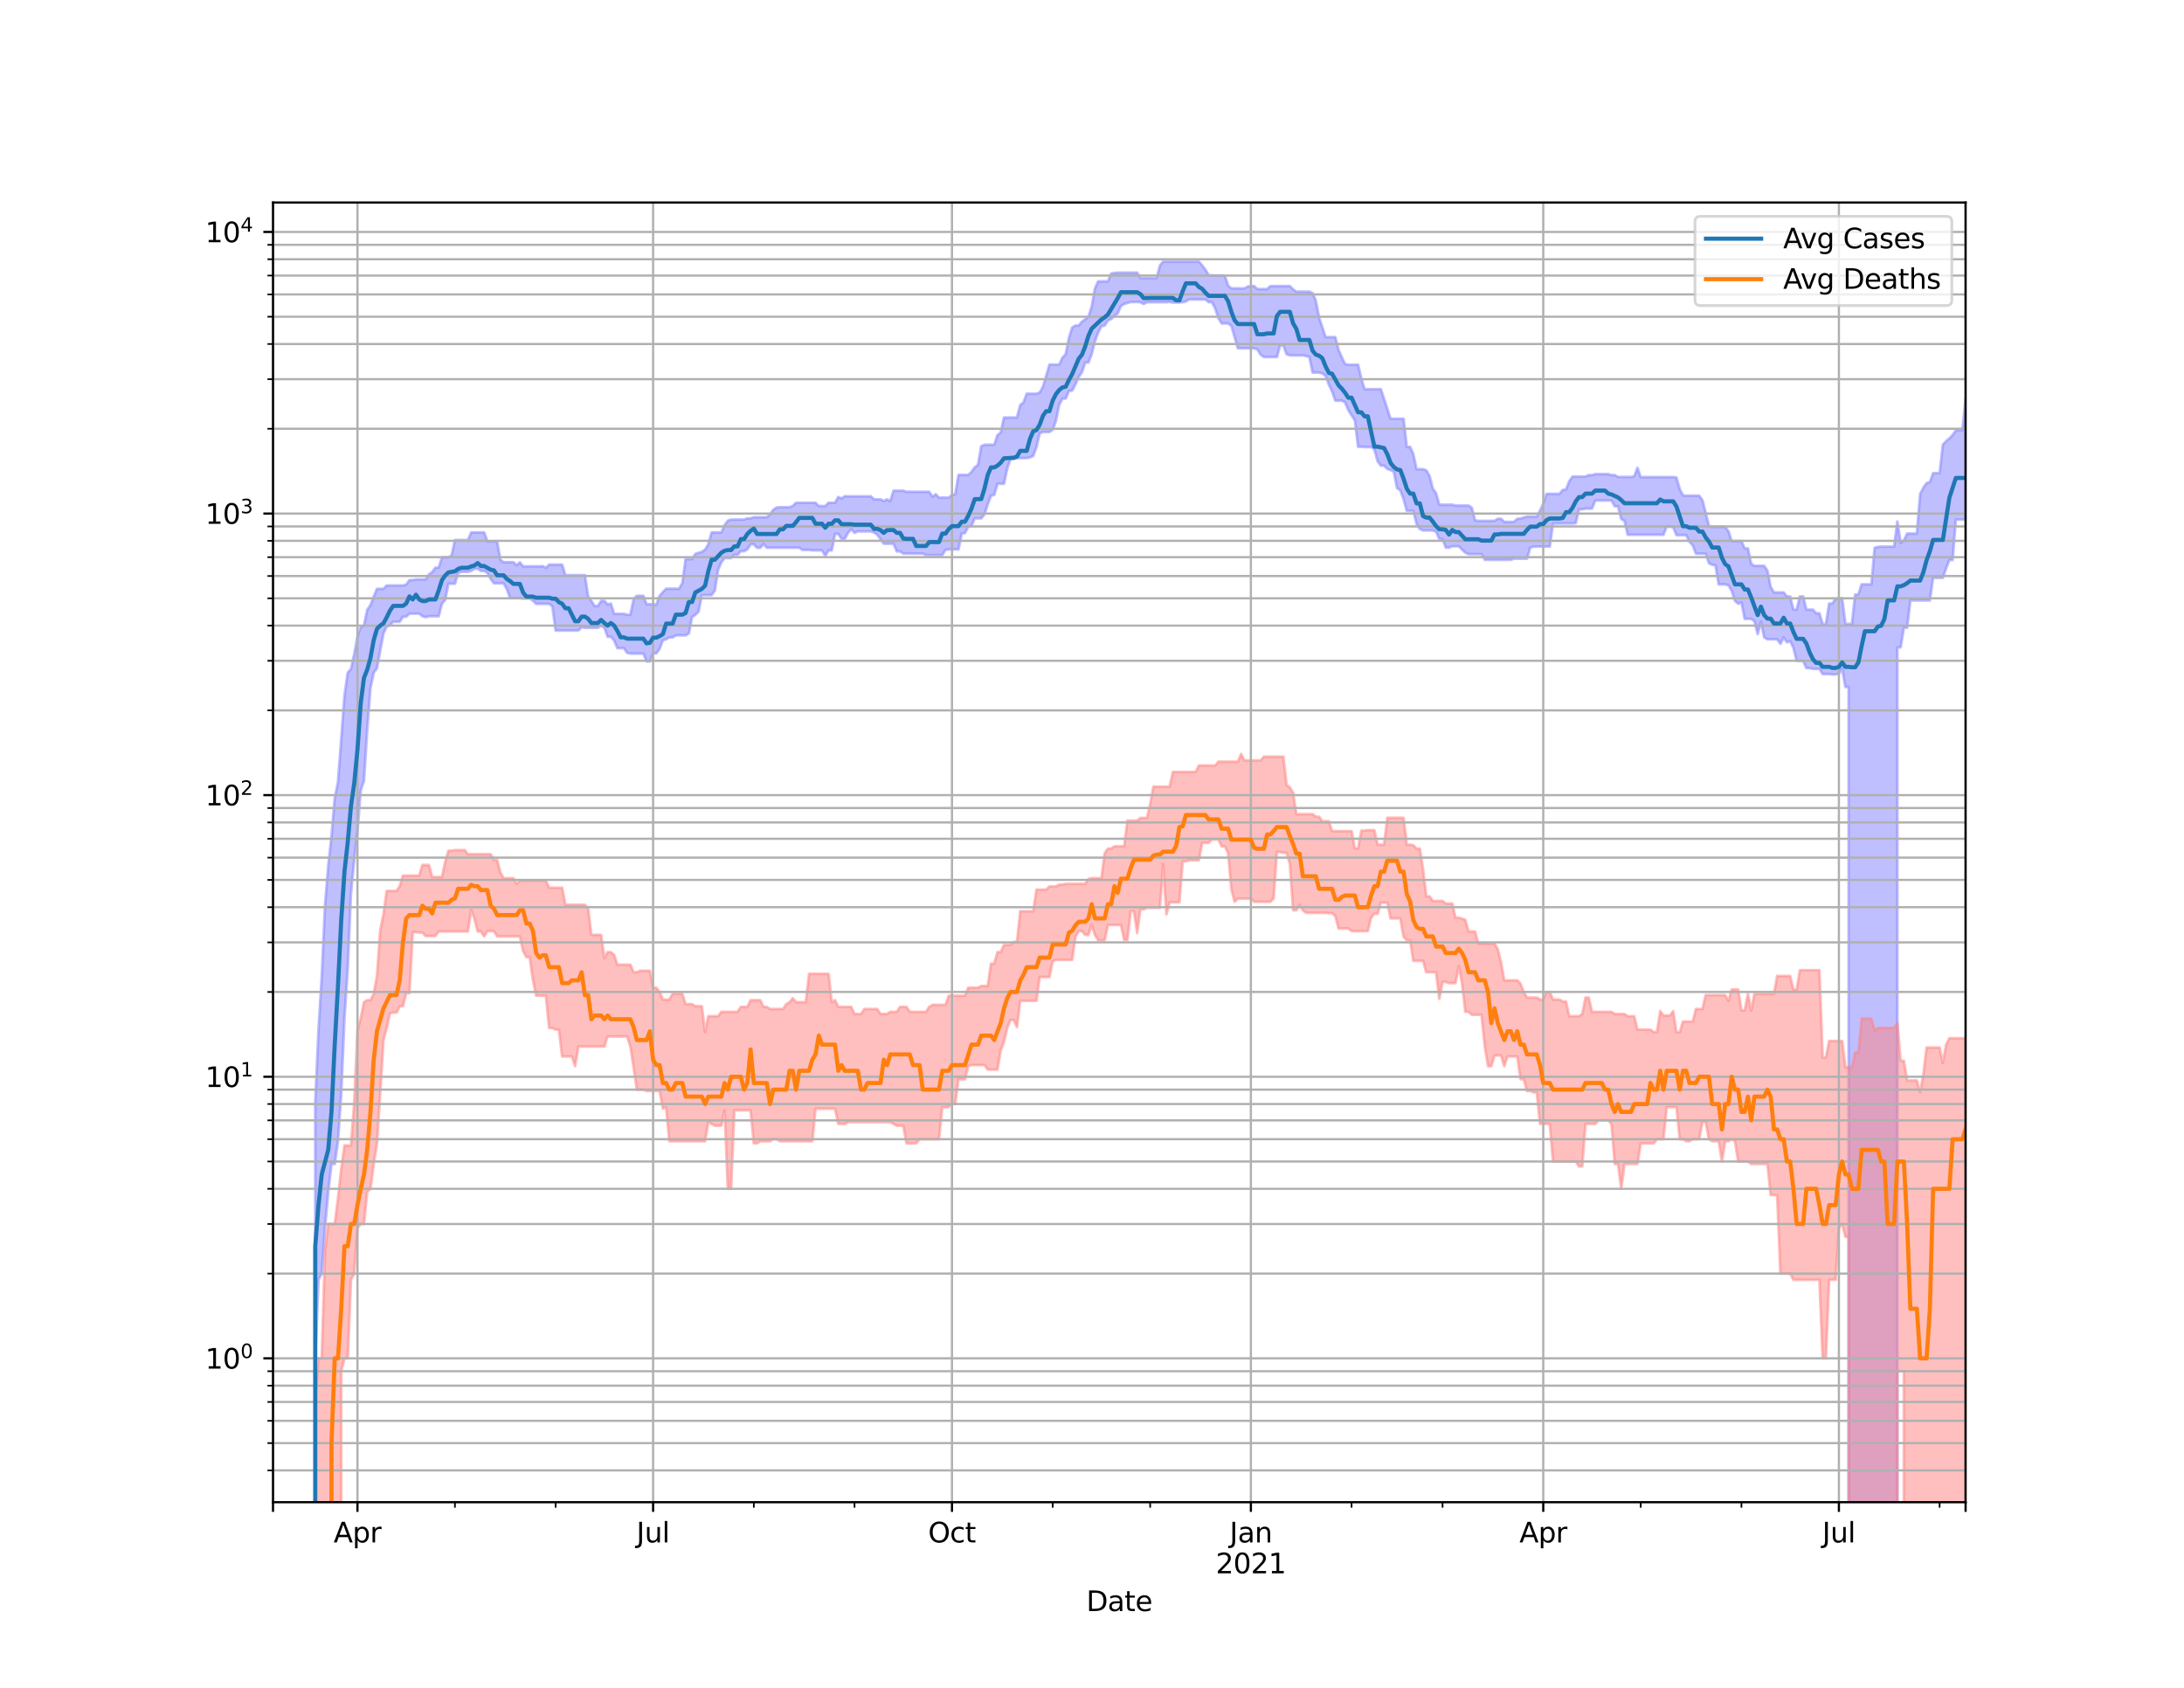 <?xml version="1.0" encoding="utf-8" standalone="no"?>
<!DOCTYPE svg PUBLIC "-//W3C//DTD SVG 1.1//EN"
  "http://www.w3.org/Graphics/SVG/1.1/DTD/svg11.dtd">
<svg height="612pt" version="1.1" viewBox="0 0 792 612" width="792pt" xmlns="http://www.w3.org/2000/svg" xmlns:xlink="http://www.w3.org/1999/xlink">
 <defs>
  <style type="text/css">*{stroke-linecap:butt;stroke-linejoin:round;}</style>
 </defs>
 <g id="figure_1">
  <g id="patch_1">
   <path d="M 0 612 
L 792 612 
L 792 0 
L 0 0 
z
" style="fill:#ffffff;"/>
  </g>
  <g id="axes_1">
   <g id="patch_2">
    <path d="M 99 544.68 
L 712.8 544.68 
L 712.8 73.44 
L 99 73.44 
z
" style="fill:#ffffff;"/>
   </g>
   <g id="PolyCollection_1">
    <path clip-path="url(#p68e2955192)" d="M 99 102597.587 
L 99 102597.587 
L 100.178 102597.587 
L 101.356 102597.587 
L 102.534 102597.587 
L 103.712 102597.587 
L 104.891 102597.587 
L 106.069 102597.587 
L 107.247 102597.587 
L 108.425 102597.587 
L 109.603 102597.587 
L 110.781 102597.587 
L 111.959 102597.587 
L 113.137 102597.587 
L 114.316 399.762 
L 115.494 373.637 
L 116.672 354.262 
L 117.85 328.504 
L 119.028 313.945 
L 120.206 303.376 
L 121.384 289.345 
L 122.562 283.606 
L 123.74 268.085 
L 124.919 252.157 
L 126.097 243.909 
L 127.275 242.561 
L 128.453 237.208 
L 129.631 230.864 
L 130.809 227.431 
L 131.987 226.795 
L 133.165 221.137 
L 134.344 219.388 
L 135.522 216.293 
L 136.7 213.507 
L 137.878 213.507 
L 139.056 213.507 
L 140.234 212.293 
L 141.412 212.293 
L 142.59 212.293 
L 143.769 212.293 
L 144.947 212.293 
L 146.125 212.293 
L 147.303 211.967 
L 148.481 210.34 
L 149.659 210.34 
L 150.837 210.089 
L 152.015 210.089 
L 153.193 210.089 
L 154.372 210.089 
L 155.55 208.28 
L 156.728 207.442 
L 157.906 205.811 
L 159.084 205.811 
L 160.262 202.094 
L 161.44 202.094 
L 162.618 202.094 
L 163.797 201.377 
L 164.975 195.821 
L 166.153 195.821 
L 167.331 195.821 
L 168.509 195.821 
L 169.687 195.821 
L 170.865 193.067 
L 172.043 193.067 
L 173.221 193.067 
L 174.4 193.067 
L 175.578 193.067 
L 176.756 196.303 
L 177.934 196.303 
L 179.112 196.303 
L 180.29 196.337 
L 181.468 202.985 
L 182.646 203.874 
L 183.825 203.874 
L 185.003 203.874 
L 186.181 203.874 
L 187.359 204.944 
L 188.537 203.914 
L 189.715 205.365 
L 190.893 205.365 
L 192.071 205.365 
L 193.25 205.365 
L 194.428 205.365 
L 195.606 205.365 
L 196.784 205.263 
L 197.962 205.894 
L 199.14 204.741 
L 200.318 204.741 
L 201.496 204.741 
L 202.674 204.741 
L 203.853 204.741 
L 205.031 208.543 
L 206.209 208.543 
L 207.387 208.543 
L 208.565 208.543 
L 209.743 208.543 
L 210.921 208.543 
L 212.099 208.543 
L 213.278 216.241 
L 214.456 217.859 
L 215.634 219.736 
L 216.812 219.736 
L 217.99 217.859 
L 219.168 217.859 
L 220.346 219.182 
L 221.524 218.847 
L 222.702 222.573 
L 223.881 222.573 
L 225.059 222.573 
L 226.237 222.573 
L 227.415 222.907 
L 228.593 222.907 
L 229.771 217.256 
L 230.949 216.041 
L 232.127 216.041 
L 233.306 216.041 
L 234.484 219.107 
L 235.662 219.107 
L 236.84 219.107 
L 238.018 219.275 
L 239.196 216.041 
L 240.374 214.697 
L 241.552 213.458 
L 242.731 213.458 
L 243.909 213.458 
L 245.087 213.458 
L 246.265 213.458 
L 247.443 211.423 
L 248.621 202.72 
L 249.799 202.72 
L 250.977 202.72 
L 252.155 200.849 
L 253.334 200.426 
L 254.512 200.097 
L 255.69 199.303 
L 256.868 197.351 
L 258.046 193.061 
L 259.224 193.061 
L 260.402 193.061 
L 261.58 193.061 
L 262.759 190.415 
L 263.937 188.806 
L 265.115 188.399 
L 266.293 188.399 
L 267.471 188.399 
L 268.649 188.399 
L 269.827 188.399 
L 271.005 187.954 
L 272.183 187.954 
L 273.362 187.531 
L 274.54 187.531 
L 275.718 187.531 
L 276.896 187.531 
L 278.074 187.531 
L 279.252 186.506 
L 280.43 184.85 
L 281.608 184.007 
L 282.787 183.918 
L 283.965 183.918 
L 285.143 183.918 
L 286.321 183.918 
L 287.499 183.47 
L 288.677 182.297 
L 289.855 182.297 
L 291.033 182.297 
L 292.212 182.297 
L 293.39 182.297 
L 294.568 182.297 
L 295.746 182.297 
L 296.924 183.482 
L 298.102 183.482 
L 299.28 183.482 
L 300.458 182.297 
L 301.636 182.297 
L 302.815 182.297 
L 303.993 180.204 
L 305.171 180.765 
L 306.349 179.949 
L 307.527 179.949 
L 308.705 179.949 
L 309.883 179.949 
L 311.061 179.949 
L 312.24 179.949 
L 313.418 179.949 
L 314.596 179.949 
L 315.774 179.949 
L 316.952 181.068 
L 318.13 181.068 
L 319.308 181.068 
L 320.486 181.68 
L 321.664 181.068 
L 322.843 181.68 
L 324.021 177.921 
L 325.199 177.921 
L 326.377 177.921 
L 327.555 177.921 
L 328.733 178.308 
L 329.911 178.308 
L 331.089 178.32 
L 332.268 178.32 
L 333.446 178.32 
L 334.624 178.32 
L 335.802 178.32 
L 336.98 178.32 
L 338.158 180.123 
L 339.336 179.193 
L 340.514 180.448 
L 341.693 180.448 
L 342.871 180.448 
L 344.049 180.448 
L 345.227 179.485 
L 346.405 179.182 
L 347.583 172.216 
L 348.761 172.216 
L 349.939 172.216 
L 351.117 172.216 
L 352.296 171.133 
L 353.474 169.451 
L 354.652 168.576 
L 355.83 161.805 
L 357.008 161.271 
L 358.186 161.241 
L 359.364 161.241 
L 360.542 161.241 
L 361.721 157.8 
L 362.899 156.813 
L 364.077 151.392 
L 365.255 151.392 
L 366.433 151.392 
L 367.611 151.392 
L 368.789 151.392 
L 369.967 146.856 
L 371.145 145.94 
L 372.324 142.756 
L 373.502 142.756 
L 374.68 142.756 
L 375.858 142.756 
L 377.036 142.333 
L 378.214 140.212 
L 379.392 136.264 
L 380.57 132.202 
L 381.749 132.202 
L 382.927 132.202 
L 384.105 132.202 
L 385.283 129.7 
L 386.461 128.415 
L 387.639 122.488 
L 388.817 118.726 
L 389.995 118.05 
L 391.174 118.05 
L 392.352 116.633 
L 393.53 115.758 
L 394.708 114.822 
L 395.886 111.168 
L 397.064 104.569 
L 398.242 102.023 
L 399.42 102.023 
L 400.598 102.023 
L 401.777 102.023 
L 402.955 99.176 
L 404.133 98.967 
L 405.311 98.856 
L 406.489 98.856 
L 407.667 98.856 
L 408.845 98.856 
L 410.023 98.856 
L 411.202 98.856 
L 412.38 98.856 
L 413.558 100.815 
L 414.736 100.815 
L 415.914 100.815 
L 417.092 100.815 
L 418.27 100.815 
L 419.448 100.815 
L 420.626 96.274 
L 421.805 94.86 
L 422.983 94.86 
L 424.161 94.86 
L 425.339 94.86 
L 426.517 94.86 
L 427.695 94.86 
L 428.873 94.86 
L 430.051 94.86 
L 431.23 94.86 
L 432.408 94.86 
L 433.586 94.86 
L 434.764 94.86 
L 435.942 96.206 
L 437.12 97.776 
L 438.298 99.764 
L 439.476 99.888 
L 440.655 99.888 
L 441.833 99.888 
L 443.011 99.888 
L 444.189 99.971 
L 445.367 103.573 
L 446.545 104.561 
L 447.723 104.561 
L 448.901 104.561 
L 450.079 104.561 
L 451.258 104.595 
L 452.436 103.93 
L 453.614 103.743 
L 454.792 103.743 
L 455.97 104.817 
L 457.148 104.817 
L 458.326 104.817 
L 459.504 104.817 
L 460.683 103.743 
L 461.861 103.743 
L 463.039 103.743 
L 464.217 103.743 
L 465.395 103.743 
L 466.573 103.743 
L 467.751 103.743 
L 468.929 104.932 
L 470.107 105.765 
L 471.286 105.765 
L 472.464 105.765 
L 473.642 105.765 
L 474.82 105.765 
L 475.998 106.32 
L 477.176 109.002 
L 478.354 115.149 
L 479.532 118.685 
L 480.711 122.226 
L 481.889 122.226 
L 483.067 122.226 
L 484.245 122.226 
L 485.423 126.915 
L 486.601 129.592 
L 487.779 131.987 
L 488.957 132.25 
L 490.136 132.25 
L 491.314 132.25 
L 492.492 132.25 
L 493.67 137.24 
L 494.848 141.123 
L 496.026 141.123 
L 497.204 141.123 
L 498.382 141.123 
L 499.56 141.123 
L 500.739 141.123 
L 501.917 144.643 
L 503.095 148.25 
L 504.273 151.821 
L 505.451 151.821 
L 506.629 151.821 
L 507.807 151.821 
L 508.985 151.821 
L 510.164 162.044 
L 511.342 162.044 
L 512.52 164.611 
L 513.698 170.116 
L 514.876 170.116 
L 516.054 170.116 
L 517.232 170.553 
L 518.41 172.57 
L 519.588 177.108 
L 520.767 178.872 
L 521.945 183.009 
L 523.123 183.009 
L 524.301 183.009 
L 525.479 183.009 
L 526.657 183.009 
L 527.835 183.32 
L 529.013 183.32 
L 530.192 183.32 
L 531.37 183.32 
L 532.548 183.32 
L 533.726 184.1 
L 534.904 188.665 
L 536.082 188.862 
L 537.26 188.862 
L 538.438 188.862 
L 539.617 188.862 
L 540.795 188.862 
L 541.973 188.862 
L 543.151 188.111 
L 544.329 188.111 
L 545.507 189.245 
L 546.685 189.245 
L 547.863 189.245 
L 549.041 189.245 
L 550.22 188.111 
L 551.398 188.014 
L 552.576 187.641 
L 553.754 187.304 
L 554.932 187.304 
L 556.11 187.304 
L 557.288 187.304 
L 558.466 185.117 
L 559.645 182.623 
L 560.823 179.076 
L 562.001 179.076 
L 563.179 179.076 
L 564.357 179.076 
L 565.535 179.076 
L 566.713 177.646 
L 567.891 177.51 
L 569.069 174.468 
L 570.248 172.815 
L 571.426 172.815 
L 572.604 172.815 
L 573.782 172.815 
L 574.96 172.815 
L 576.138 172.274 
L 577.316 172.274 
L 578.494 171.916 
L 579.673 171.916 
L 580.851 171.916 
L 582.029 171.916 
L 583.207 171.916 
L 584.385 172.274 
L 585.563 172.274 
L 586.741 172.94 
L 587.919 172.94 
L 589.098 172.94 
L 590.276 172.94 
L 591.454 172.94 
L 592.632 172.71 
L 593.81 169.631 
L 594.988 172.996 
L 596.166 172.996 
L 597.344 172.996 
L 598.522 172.996 
L 599.701 172.996 
L 600.879 172.996 
L 602.057 172.996 
L 603.235 172.996 
L 604.413 172.996 
L 605.591 172.996 
L 606.769 172.996 
L 607.947 173.144 
L 609.126 177.35 
L 610.304 179.615 
L 611.482 179.73 
L 612.66 179.73 
L 613.838 179.73 
L 615.016 179.73 
L 616.194 179.73 
L 617.372 181.361 
L 618.55 185.952 
L 619.729 190.738 
L 620.907 191.053 
L 622.085 191.053 
L 623.263 191.053 
L 624.441 191.053 
L 625.619 191.053 
L 626.797 192.603 
L 627.975 196.209 
L 629.154 196.209 
L 630.332 196.209 
L 631.51 196.209 
L 632.688 198.841 
L 633.866 198.841 
L 635.044 204.432 
L 636.222 205.168 
L 637.4 205.168 
L 638.579 205.168 
L 639.757 205.168 
L 640.935 206.936 
L 642.113 212.799 
L 643.291 214.807 
L 644.469 214.807 
L 645.647 214.807 
L 646.825 214.807 
L 648.003 216.276 
L 649.182 216.276 
L 650.36 221.049 
L 651.538 221.049 
L 652.716 216.276 
L 653.894 216.276 
L 655.072 221.049 
L 656.25 221.049 
L 657.428 221.049 
L 658.607 222.372 
L 659.785 222.372 
L 660.963 226.3 
L 662.141 226.3 
L 663.319 218.838 
L 664.497 218.838 
L 665.675 217.069 
L 666.853 217.069 
L 668.031 216.936 
L 669.21 226.234 
L 670.388 226.234 
L 671.566 226.234 
L 672.744 215.591 
L 673.922 215.591 
L 675.1 211.88 
L 676.278 211.88 
L 677.456 211.88 
L 678.635 211.88 
L 679.813 198.623 
L 680.991 198.308 
L 682.169 198.203 
L 683.347 198.203 
L 684.525 198.203 
L 685.703 198.203 
L 686.881 198.203 
L 688.06 189.098 
L 689.238 196.897 
L 690.416 196.009 
L 691.594 193.483 
L 692.772 193.483 
L 693.95 193.483 
L 695.128 193.483 
L 696.306 179.121 
L 697.484 176.845 
L 698.663 175.175 
L 699.841 174.824 
L 701.019 171.558 
L 702.197 171.558 
L 703.375 171.558 
L 704.553 161.196 
L 705.731 159.979 
L 706.909 158.953 
L 708.088 157.753 
L 709.266 156.016 
L 710.444 156.016 
L 711.622 156.016 
L 712.8 144.52 
L 712.8 188.38 
L 712.8 188.38 
L 711.622 188.38 
L 710.444 188.38 
L 709.266 188.38 
L 708.088 203.05 
L 706.909 203.05 
L 705.731 206.067 
L 704.553 209.508 
L 703.375 209.508 
L 702.197 209.508 
L 701.019 209.508 
L 699.841 217.714 
L 698.663 217.714 
L 697.484 217.714 
L 696.306 217.714 
L 695.128 217.714 
L 693.95 217.714 
L 692.772 217.714 
L 691.594 227.589 
L 690.416 227.589 
L 689.238 234.73 
L 688.06 234.73 
L 686.881 102597.587 
L 685.703 102597.587 
L 684.525 102597.587 
L 683.347 102597.587 
L 682.169 102597.587 
L 680.991 102597.587 
L 679.813 102597.587 
L 678.635 102597.587 
L 677.456 102597.587 
L 676.278 102597.587 
L 675.1 102597.587 
L 673.922 102597.587 
L 672.744 102597.587 
L 671.566 102597.587 
L 670.388 249.105 
L 669.21 249.105 
L 668.031 242.545 
L 666.853 244.285 
L 665.675 244.549 
L 664.497 244.549 
L 663.319 244.4 
L 662.141 244.4 
L 660.963 244.4 
L 659.785 242.53 
L 658.607 242.53 
L 657.428 242.53 
L 656.25 242.246 
L 655.072 242.246 
L 653.894 239.641 
L 652.716 239.641 
L 651.538 239.641 
L 650.36 234.889 
L 649.182 232.471 
L 648.003 232.901 
L 646.825 231.144 
L 645.647 233.438 
L 644.469 231.808 
L 643.291 231.808 
L 642.113 231.808 
L 640.935 231.808 
L 639.757 231.095 
L 638.579 225.432 
L 637.4 229.903 
L 636.222 225.25 
L 635.044 224.392 
L 633.866 224.392 
L 632.688 224.392 
L 631.51 218.405 
L 630.332 218.903 
L 629.154 217.895 
L 627.975 214.169 
L 626.797 212.245 
L 625.619 211.888 
L 624.441 211.888 
L 623.263 211.888 
L 622.085 204.984 
L 620.907 204.795 
L 619.729 204.239 
L 618.55 200.781 
L 617.372 200.781 
L 616.194 200.781 
L 615.016 200.781 
L 613.838 197.74 
L 612.66 196.437 
L 611.482 194.029 
L 610.304 194.029 
L 609.126 194.029 
L 607.947 194.029 
L 606.769 191.172 
L 605.591 190.944 
L 604.413 190.944 
L 603.235 193.913 
L 602.057 193.913 
L 600.879 193.913 
L 599.701 193.913 
L 598.522 193.913 
L 597.344 193.913 
L 596.166 193.913 
L 594.988 193.913 
L 593.81 193.913 
L 592.632 193.913 
L 591.454 193.913 
L 590.276 193.913 
L 589.098 188.891 
L 587.919 188.171 
L 586.741 183.566 
L 585.563 183.566 
L 584.385 181.473 
L 583.207 181.473 
L 582.029 181.473 
L 580.851 181.473 
L 579.673 181.473 
L 578.494 181.485 
L 577.316 184.414 
L 576.138 184.414 
L 574.96 184.414 
L 573.782 184.644 
L 572.604 184.678 
L 571.426 189.728 
L 570.248 189.814 
L 569.069 189.814 
L 567.891 189.814 
L 566.713 189.814 
L 565.535 189.814 
L 564.357 189.814 
L 563.179 189.814 
L 562.001 198.174 
L 560.823 198.174 
L 559.645 198.174 
L 558.466 198.174 
L 557.288 198.174 
L 556.11 198.232 
L 554.932 198.535 
L 553.754 202.56 
L 552.576 202.56 
L 551.398 202.56 
L 550.22 202.56 
L 549.041 202.56 
L 547.863 202.985 
L 546.685 202.985 
L 545.507 202.985 
L 544.329 202.985 
L 543.151 202.985 
L 541.973 202.985 
L 540.795 202.985 
L 539.617 202.985 
L 538.438 202.985 
L 537.26 200.936 
L 536.082 200.936 
L 534.904 200.936 
L 533.726 200.936 
L 532.548 200.936 
L 531.37 200.401 
L 530.192 199.291 
L 529.013 198.075 
L 527.835 198.075 
L 526.657 198.075 
L 525.479 198.547 
L 524.301 198.547 
L 523.123 195.481 
L 521.945 195.394 
L 520.767 192.793 
L 519.588 192.333 
L 518.41 192.333 
L 517.232 192.333 
L 516.054 192.333 
L 514.876 191.801 
L 513.698 189.959 
L 512.52 185.243 
L 511.342 185.243 
L 510.164 185.243 
L 508.985 180.958 
L 507.807 177.763 
L 506.629 177.007 
L 505.451 171.051 
L 504.273 170.441 
L 503.095 170.023 
L 501.917 168.83 
L 500.739 168.83 
L 499.56 167.197 
L 498.382 162.882 
L 497.204 162.095 
L 496.026 162.095 
L 494.848 162.095 
L 493.67 161.987 
L 492.492 161.987 
L 491.314 152.395 
L 490.136 150.581 
L 488.957 148.72 
L 487.779 145.895 
L 486.601 145.262 
L 485.423 145.262 
L 484.245 145.262 
L 483.067 141.957 
L 481.889 139.444 
L 480.711 136.319 
L 479.532 135.396 
L 478.354 135.088 
L 477.176 135.088 
L 475.998 135.088 
L 474.82 129.406 
L 473.642 129.106 
L 472.464 128.857 
L 471.286 128.857 
L 470.107 128.857 
L 468.929 128.857 
L 467.751 128.857 
L 466.573 128.454 
L 465.395 125.226 
L 464.217 125.303 
L 463.039 129.449 
L 461.861 129.449 
L 460.683 129.449 
L 459.504 129.449 
L 458.326 129.449 
L 457.148 128.584 
L 455.97 126.717 
L 454.792 126.273 
L 453.614 126.273 
L 452.436 126.273 
L 451.258 126.273 
L 450.079 126.273 
L 448.901 126.273 
L 447.723 122.25 
L 446.545 118.17 
L 445.367 117.282 
L 444.189 117.282 
L 443.011 117.282 
L 441.833 115.338 
L 440.655 111.777 
L 439.476 109.566 
L 438.298 109.566 
L 437.12 108.575 
L 435.942 108.575 
L 434.764 108.575 
L 433.586 108.575 
L 432.408 108.575 
L 431.23 108.567 
L 430.051 109.295 
L 428.873 109.565 
L 427.695 109.693 
L 426.517 109.693 
L 425.339 109.693 
L 424.161 109.478 
L 422.983 109.573 
L 421.805 109.573 
L 420.626 109.573 
L 419.448 109.573 
L 418.27 109.573 
L 417.092 109.573 
L 415.914 109.573 
L 414.736 110.23 
L 413.558 109.573 
L 412.38 109.478 
L 411.202 109.51 
L 410.023 109.51 
L 408.845 109.858 
L 407.667 110.23 
L 406.489 110.958 
L 405.311 113.654 
L 404.133 114.592 
L 402.955 115.677 
L 401.777 116.24 
L 400.598 118.043 
L 399.42 118.292 
L 398.242 120.569 
L 397.064 123.745 
L 395.886 128.409 
L 394.708 131.465 
L 393.53 131.465 
L 392.352 135.028 
L 391.174 136.651 
L 389.995 139.36 
L 388.817 141.612 
L 387.639 141.773 
L 386.461 144.53 
L 385.283 144.53 
L 384.105 146.736 
L 382.927 152.567 
L 381.749 155.814 
L 380.57 156.635 
L 379.392 156.635 
L 378.214 156.635 
L 377.036 157.15 
L 375.858 162.131 
L 374.68 165.289 
L 373.502 165.865 
L 372.324 166.099 
L 371.145 166.099 
L 369.967 166.099 
L 368.789 166.155 
L 367.611 166.404 
L 366.433 166.515 
L 365.255 169.925 
L 364.077 175.411 
L 362.899 175.411 
L 361.721 175.411 
L 360.542 179.44 
L 359.364 179.768 
L 358.186 182.882 
L 357.008 186.511 
L 355.83 187.954 
L 354.652 187.954 
L 353.474 187.954 
L 352.296 190.738 
L 351.117 190.989 
L 349.939 193.29 
L 348.761 193.488 
L 347.583 199.202 
L 346.405 199.202 
L 345.227 199.202 
L 344.049 199.202 
L 342.871 199.393 
L 341.693 201.296 
L 340.514 201.296 
L 339.336 201.296 
L 338.158 201.296 
L 336.98 201.296 
L 335.802 201.296 
L 334.624 200.738 
L 333.446 200.738 
L 332.268 200.738 
L 331.089 200.738 
L 329.911 200.738 
L 328.733 200.738 
L 327.555 200.738 
L 326.377 199.927 
L 325.199 199.927 
L 324.021 197.135 
L 322.843 197.135 
L 321.664 197.135 
L 320.486 197.135 
L 319.308 195.481 
L 318.13 193.897 
L 316.952 193.077 
L 315.774 192.675 
L 314.596 192.675 
L 313.418 192.675 
L 312.24 192.675 
L 311.061 192.675 
L 309.883 193.191 
L 308.705 191.897 
L 307.527 193.191 
L 306.349 195.377 
L 305.171 195.377 
L 303.993 193.598 
L 302.815 193.598 
L 301.636 199.566 
L 300.458 199.566 
L 299.28 201.577 
L 298.102 199.566 
L 296.924 199.566 
L 295.746 199.566 
L 294.568 199.566 
L 293.39 199.393 
L 292.212 199.393 
L 291.033 199.393 
L 289.855 198.594 
L 288.677 198.594 
L 287.499 198.594 
L 286.321 198.594 
L 285.143 198.594 
L 283.965 198.594 
L 282.787 198.594 
L 281.608 198.594 
L 280.43 198.594 
L 279.252 198.594 
L 278.074 198.594 
L 276.896 197.249 
L 275.718 198.618 
L 274.54 198.618 
L 273.362 197.368 
L 272.183 197.368 
L 271.005 199.202 
L 269.827 199.873 
L 268.649 199.873 
L 267.471 201.196 
L 266.293 201.196 
L 265.115 202.361 
L 263.937 202.361 
L 262.759 202.361 
L 261.58 203.914 
L 260.402 206.612 
L 259.224 214.144 
L 258.046 215.807 
L 256.868 215.807 
L 255.69 215.807 
L 254.512 215.807 
L 253.334 221.745 
L 252.155 222.937 
L 250.977 223.726 
L 249.799 229.654 
L 248.621 230.369 
L 247.443 230.369 
L 246.265 230.369 
L 245.087 230.369 
L 243.909 231.107 
L 242.731 231.107 
L 241.552 231.821 
L 240.374 232.157 
L 239.196 235.303 
L 238.018 236.901 
L 236.84 236.901 
L 235.662 239.834 
L 234.484 239.834 
L 233.306 236.985 
L 232.127 236.985 
L 230.949 236.985 
L 229.771 236.985 
L 228.593 236.985 
L 227.415 236.721 
L 226.237 235.009 
L 225.059 235.009 
L 223.881 235.009 
L 222.702 232.22 
L 221.524 230.876 
L 220.346 230.876 
L 219.168 227.623 
L 217.99 226.884 
L 216.812 227.623 
L 215.634 227.634 
L 214.456 227.634 
L 213.278 227.634 
L 212.099 227.634 
L 210.921 227.398 
L 209.743 228.638 
L 208.565 228.638 
L 207.387 228.638 
L 206.209 228.638 
L 205.031 228.638 
L 203.853 228.638 
L 202.674 228.638 
L 201.496 228.638 
L 200.318 219.887 
L 199.14 218.949 
L 197.962 218.949 
L 196.784 218.949 
L 195.606 218.949 
L 194.428 218.949 
L 193.25 217.786 
L 192.071 217.016 
L 190.893 217.016 
L 189.715 217.016 
L 188.537 216.865 
L 187.359 216.865 
L 186.181 216.865 
L 185.003 216.865 
L 183.825 213.705 
L 182.646 211.494 
L 181.468 211.494 
L 180.29 211.494 
L 179.112 211.494 
L 177.934 209.907 
L 176.756 207.7 
L 175.578 207.029 
L 174.4 207.021 
L 173.221 206.22 
L 172.043 206.22 
L 170.865 207.014 
L 169.687 207.342 
L 168.509 207.342 
L 167.331 207.342 
L 166.153 207.758 
L 164.975 211.651 
L 163.797 211.651 
L 162.618 211.651 
L 161.44 217.498 
L 160.262 218.949 
L 159.084 223.448 
L 157.906 223.448 
L 156.728 223.448 
L 155.55 223.448 
L 154.372 223.798 
L 153.193 223.448 
L 152.015 222.513 
L 150.837 222.513 
L 149.659 222.513 
L 148.481 222.513 
L 147.303 223.612 
L 146.125 223.612 
L 144.947 225.454 
L 143.769 225.454 
L 142.59 225.454 
L 141.412 226.751 
L 140.234 227.162 
L 139.056 229.69 
L 137.878 235.884 
L 136.7 242.309 
L 135.522 243.909 
L 134.344 249.492 
L 133.165 264.627 
L 131.987 283.13 
L 130.809 286.617 
L 129.631 301.426 
L 128.453 311.936 
L 127.275 323.919 
L 126.097 351.229 
L 124.919 369.026 
L 123.74 396.594 
L 122.562 413.815 
L 121.384 422.051 
L 120.206 422.051 
L 119.028 432.173 
L 117.85 445.31 
L 116.672 461.787 
L 115.494 464.061 
L 114.316 492.523 
L 113.137 102597.587 
L 111.959 102597.587 
L 110.781 102597.587 
L 109.603 102597.587 
L 108.425 102597.587 
L 107.247 102597.587 
L 106.069 102597.587 
L 104.891 102597.587 
L 103.712 102597.587 
L 102.534 102597.587 
L 101.356 102597.587 
L 100.178 102597.587 
L 99 102597.587 
z
" style="fill:#8080ff;fill-opacity:0.5;stroke:#8080ff;stroke-opacity:0.5;"/>
   </g>
   <g id="PolyCollection_2">
    <path clip-path="url(#p68e2955192)" d="M 99 102597.587 
L 99 102597.587 
L 100.178 102597.587 
L 101.356 102597.587 
L 102.534 102597.587 
L 103.712 102597.587 
L 104.891 102597.587 
L 106.069 102597.587 
L 107.247 102597.587 
L 108.425 102597.587 
L 109.603 102597.587 
L 110.781 102597.587 
L 111.959 102597.587 
L 113.137 102597.587 
L 114.316 508.34 
L 115.494 492.523 
L 116.672 492.523 
L 117.85 453.702 
L 119.028 443.807 
L 120.206 443.807 
L 121.384 443.807 
L 122.562 434.507 
L 123.74 423.899 
L 124.919 415.345 
L 126.097 415.345 
L 127.275 415.345 
L 128.453 399.762 
L 129.631 373.637 
L 130.809 369.3 
L 131.987 363.379 
L 133.165 362.662 
L 134.344 362.662 
L 135.522 360.352 
L 136.7 353.871 
L 137.878 337.341 
L 139.056 331.571 
L 140.234 323.037 
L 141.412 323.037 
L 142.59 323.037 
L 143.769 323.037 
L 144.947 321.324 
L 146.125 317.482 
L 147.303 317.482 
L 148.481 317.482 
L 149.659 317.482 
L 150.837 317.482 
L 152.015 317.482 
L 153.193 313.63 
L 154.372 313.63 
L 155.55 313.63 
L 156.728 317.998 
L 157.906 317.998 
L 159.084 317.998 
L 160.262 317.998 
L 161.44 312.545 
L 162.618 308.451 
L 163.797 308.451 
L 164.975 308.242 
L 166.153 308.242 
L 167.331 308.242 
L 168.509 308.242 
L 169.687 309.726 
L 170.865 309.726 
L 172.043 309.726 
L 173.221 309.726 
L 174.4 309.726 
L 175.578 309.726 
L 176.756 309.726 
L 177.934 309.726 
L 179.112 311.786 
L 180.29 311.786 
L 181.468 316.382 
L 182.646 318.433 
L 183.825 318.433 
L 185.003 318.433 
L 186.181 318.433 
L 187.359 320.401 
L 188.537 319.317 
L 189.715 319.317 
L 190.893 319.317 
L 192.071 319.317 
L 193.25 319.317 
L 194.428 319.317 
L 195.606 319.317 
L 196.784 319.317 
L 197.962 319.317 
L 199.14 321.888 
L 200.318 321.888 
L 201.496 321.888 
L 202.674 321.888 
L 203.853 321.888 
L 205.031 328.067 
L 206.209 328.067 
L 207.387 328.067 
L 208.565 328.067 
L 209.743 328.067 
L 210.921 328.067 
L 212.099 328.067 
L 213.278 329.391 
L 214.456 338.979 
L 215.634 338.979 
L 216.812 338.979 
L 217.99 338.979 
L 219.168 347.37 
L 220.346 345.239 
L 221.524 345.239 
L 222.702 346.21 
L 223.881 349.787 
L 225.059 349.787 
L 226.237 349.787 
L 227.415 349.787 
L 228.593 349.787 
L 229.771 352.53 
L 230.949 352.53 
L 232.127 351.968 
L 233.306 351.968 
L 234.484 351.968 
L 235.662 351.968 
L 236.84 358.156 
L 238.018 358.156 
L 239.196 359.682 
L 240.374 362.425 
L 241.552 362.425 
L 242.731 362.425 
L 243.909 360.352 
L 245.087 360.352 
L 246.265 360.352 
L 247.443 360.352 
L 248.621 364.108 
L 249.799 364.108 
L 250.977 364.108 
L 252.155 364.849 
L 253.334 364.849 
L 254.512 364.849 
L 255.69 374.249 
L 256.868 368.482 
L 258.046 368.482 
L 259.224 368.482 
L 260.402 368.482 
L 261.58 366.888 
L 262.759 366.888 
L 263.937 366.888 
L 265.115 366.888 
L 266.293 366.888 
L 267.471 366.888 
L 268.649 365.099 
L 269.827 365.099 
L 271.005 365.099 
L 272.183 362.662 
L 273.362 362.662 
L 274.54 362.662 
L 275.718 362.662 
L 276.896 365.099 
L 278.074 365.099 
L 279.252 365.857 
L 280.43 365.857 
L 281.608 365.857 
L 282.787 365.857 
L 283.965 365.857 
L 285.143 364.108 
L 286.321 363.379 
L 287.499 361.956 
L 288.677 363.379 
L 289.855 363.379 
L 291.033 363.379 
L 292.212 363.379 
L 293.39 353.1 
L 294.568 353.1 
L 295.746 353.1 
L 296.924 353.1 
L 298.102 353.1 
L 299.28 353.1 
L 300.458 353.1 
L 301.636 363.379 
L 302.815 362.662 
L 303.993 365.099 
L 305.171 365.099 
L 306.349 365.099 
L 307.527 365.099 
L 308.705 365.099 
L 309.883 367.678 
L 311.061 367.678 
L 312.24 367.678 
L 313.418 365.857 
L 314.596 365.857 
L 315.774 365.857 
L 316.952 365.857 
L 318.13 365.857 
L 319.308 367.678 
L 320.486 367.678 
L 321.664 367.678 
L 322.843 366.888 
L 324.021 366.888 
L 325.199 366.888 
L 326.377 365.099 
L 327.555 365.099 
L 328.733 365.099 
L 329.911 366.888 
L 331.089 366.888 
L 332.268 366.888 
L 333.446 366.888 
L 334.624 366.888 
L 335.802 366.888 
L 336.98 365.099 
L 338.158 364.354 
L 339.336 364.354 
L 340.514 364.354 
L 341.693 364.354 
L 342.871 364.354 
L 344.049 361.032 
L 345.227 361.032 
L 346.405 361.032 
L 347.583 361.032 
L 348.761 361.032 
L 349.939 361.032 
L 351.117 358.156 
L 352.296 358.156 
L 353.474 358.156 
L 354.652 358.156 
L 355.83 357.518 
L 357.008 357.518 
L 358.186 357.518 
L 359.364 349.433 
L 360.542 349.433 
L 361.721 345.239 
L 362.899 345.239 
L 364.077 342.598 
L 365.255 342.598 
L 366.433 342.598 
L 367.611 341.554 
L 368.789 341.554 
L 369.967 330.41 
L 371.145 330.41 
L 372.324 330.41 
L 373.502 330.41 
L 374.68 330.41 
L 375.858 322.555 
L 377.036 322.555 
L 378.214 322.555 
L 379.392 322.555 
L 380.57 321.418 
L 381.749 321.418 
L 382.927 321.418 
L 384.105 320.768 
L 385.283 320.768 
L 386.461 320.492 
L 387.639 320.492 
L 388.817 320.492 
L 389.995 320.492 
L 391.174 320.492 
L 392.352 320.492 
L 393.53 320.492 
L 394.708 318.697 
L 395.886 318.433 
L 397.064 318.433 
L 398.242 318.433 
L 399.42 318.433 
L 400.598 309.368 
L 401.777 307.689 
L 402.955 307.689 
L 404.133 306.873 
L 405.311 306.873 
L 406.489 306.873 
L 407.667 306.873 
L 408.845 297.548 
L 410.023 297.548 
L 411.202 297.548 
L 412.38 297.548 
L 413.558 296.576 
L 414.736 296.576 
L 415.914 296.576 
L 417.092 291.627 
L 418.27 285.23 
L 419.448 285.23 
L 420.626 285.23 
L 421.805 285.23 
L 422.983 285.23 
L 424.161 285.23 
L 425.339 279.897 
L 426.517 279.897 
L 427.695 279.897 
L 428.873 279.897 
L 430.051 279.897 
L 431.23 279.897 
L 432.408 279.897 
L 433.586 279.897 
L 434.764 277.575 
L 435.942 277.575 
L 437.12 277.575 
L 438.298 277.575 
L 439.476 277.575 
L 440.655 277.575 
L 441.833 276.17 
L 443.011 276.17 
L 444.189 276.17 
L 445.367 276.17 
L 446.545 276.17 
L 447.723 276.17 
L 448.901 276.17 
L 450.079 273.393 
L 451.258 275.734 
L 452.436 275.734 
L 453.614 275.734 
L 454.792 275.734 
L 455.97 275.734 
L 457.148 275.734 
L 458.326 274.353 
L 459.504 274.353 
L 460.683 274.353 
L 461.861 274.353 
L 463.039 274.353 
L 464.217 274.353 
L 465.395 274.353 
L 466.573 284.614 
L 467.751 285.521 
L 468.929 287.435 
L 470.107 295.208 
L 471.286 295.208 
L 472.464 295.208 
L 473.642 295.208 
L 474.82 295.208 
L 475.998 295.208 
L 477.176 296.15 
L 478.354 296.15 
L 479.532 297.767 
L 480.711 297.767 
L 481.889 297.767 
L 483.067 301.367 
L 484.245 301.367 
L 485.423 301.367 
L 486.601 301.367 
L 487.779 301.367 
L 488.957 301.367 
L 490.136 301.367 
L 491.314 307.621 
L 492.492 307.621 
L 493.67 301.188 
L 494.848 301.188 
L 496.026 301.011 
L 497.204 301.011 
L 498.382 301.011 
L 499.56 306.271 
L 500.739 306.271 
L 501.917 306.271 
L 503.095 296.522 
L 504.273 296.522 
L 505.451 296.522 
L 506.629 296.522 
L 507.807 296.522 
L 508.985 296.522 
L 510.164 306.271 
L 511.342 306.271 
L 512.52 306.471 
L 513.698 307.689 
L 514.876 307.689 
L 516.054 315.228 
L 517.232 325.022 
L 518.41 325.022 
L 519.588 326.676 
L 520.767 326.676 
L 521.945 326.676 
L 523.123 326.676 
L 524.301 327.634 
L 525.479 327.634 
L 526.657 327.634 
L 527.835 332.763 
L 529.013 332.763 
L 530.192 333.127 
L 531.37 333.494 
L 532.548 337.745 
L 533.726 337.745 
L 534.904 337.745 
L 536.082 342.147 
L 537.26 342.147 
L 538.438 342.147 
L 539.617 342.147 
L 540.795 342.147 
L 541.973 342.147 
L 543.151 344.132 
L 544.329 348.908 
L 545.507 355.455 
L 546.685 355.455 
L 547.863 355.455 
L 549.041 355.455 
L 550.22 355.455 
L 551.398 356.681 
L 552.576 359.682 
L 553.754 361.723 
L 554.932 361.723 
L 556.11 361.723 
L 557.288 361.723 
L 558.466 362.425 
L 559.645 362.425 
L 560.823 359.682 
L 562.001 359.682 
L 563.179 362.425 
L 564.357 362.425 
L 565.535 362.425 
L 566.713 363.139 
L 567.891 363.139 
L 569.069 368.482 
L 570.248 368.482 
L 571.426 368.482 
L 572.604 368.482 
L 573.782 367.678 
L 574.96 361.723 
L 576.138 361.723 
L 577.316 366.888 
L 578.494 366.888 
L 579.673 366.888 
L 580.851 366.888 
L 582.029 366.888 
L 583.207 366.888 
L 584.385 366.888 
L 585.563 367.678 
L 586.741 367.678 
L 587.919 367.678 
L 589.098 367.678 
L 590.276 368.482 
L 591.454 368.482 
L 592.632 368.482 
L 593.81 373.334 
L 594.988 373.334 
L 596.166 373.334 
L 597.344 373.334 
L 598.522 373.334 
L 599.701 374.249 
L 600.879 374.249 
L 602.057 366.628 
L 603.235 368.212 
L 604.413 368.212 
L 605.591 368.212 
L 606.769 366.628 
L 607.947 374.249 
L 609.126 374.249 
L 610.304 370.416 
L 611.482 370.416 
L 612.66 370.416 
L 613.838 370.416 
L 615.016 365.857 
L 616.194 365.857 
L 617.372 365.857 
L 618.55 360.804 
L 619.729 360.804 
L 620.907 360.804 
L 622.085 360.804 
L 623.263 360.804 
L 624.441 360.804 
L 625.619 360.804 
L 626.797 362.9 
L 627.975 358.803 
L 629.154 358.803 
L 630.332 358.803 
L 631.51 366.37 
L 632.688 366.37 
L 633.866 360.352 
L 635.044 366.37 
L 636.222 360.352 
L 637.4 360.352 
L 638.579 360.352 
L 639.757 360.352 
L 640.935 360.352 
L 642.113 360.352 
L 643.291 360.352 
L 644.469 353.871 
L 645.647 353.871 
L 646.825 353.871 
L 648.003 353.871 
L 649.182 353.871 
L 650.36 358.803 
L 651.538 358.803 
L 652.716 351.782 
L 653.894 351.782 
L 655.072 351.782 
L 656.25 351.782 
L 657.428 351.782 
L 658.607 351.782 
L 659.785 351.782 
L 660.963 383.456 
L 662.141 383.456 
L 663.319 377.44 
L 664.497 377.44 
L 665.675 377.44 
L 666.853 377.44 
L 668.031 377.44 
L 669.21 387.006 
L 670.388 387.006 
L 671.566 387.006 
L 672.744 381.6 
L 673.922 381.6 
L 675.1 369.3 
L 676.278 369.3 
L 677.456 369.3 
L 678.635 369.3 
L 679.813 373.637 
L 680.991 372.735 
L 682.169 372.735 
L 683.347 372.735 
L 684.525 372.735 
L 685.703 372.735 
L 686.881 372.735 
L 688.06 370.984 
L 689.238 384.608 
L 690.416 384.608 
L 691.594 391.769 
L 692.772 391.769 
L 693.95 391.769 
L 695.128 391.769 
L 696.306 396.087 
L 697.484 389.54 
L 698.663 379.819 
L 699.841 379.819 
L 701.019 379.819 
L 702.197 379.819 
L 703.375 379.819 
L 704.553 385.393 
L 705.731 378.784 
L 706.909 376.458 
L 708.088 376.458 
L 709.266 376.458 
L 710.444 376.458 
L 711.622 376.458 
L 712.8 376.458 
L 712.8 417.742 
L 712.8 417.742 
L 711.622 102597.587 
L 710.444 102597.587 
L 709.266 102597.587 
L 708.088 102597.587 
L 706.909 102597.587 
L 705.731 102597.587 
L 704.553 102597.587 
L 703.375 102597.587 
L 702.197 102597.587 
L 701.019 102597.587 
L 699.841 102597.587 
L 698.663 102597.587 
L 697.484 102597.587 
L 696.306 102597.587 
L 695.128 102597.587 
L 693.95 102597.587 
L 692.772 102597.587 
L 691.594 102597.587 
L 690.416 497.195 
L 689.238 497.195 
L 688.06 497.195 
L 686.881 102597.587 
L 685.703 102597.587 
L 684.525 102597.587 
L 683.347 102597.587 
L 682.169 102597.587 
L 680.991 102597.587 
L 679.813 102597.587 
L 678.635 102597.587 
L 677.456 102597.587 
L 676.278 102597.587 
L 675.1 102597.587 
L 673.922 102597.587 
L 672.744 102597.587 
L 671.566 102597.587 
L 670.388 448.479 
L 669.21 448.479 
L 668.031 443.807 
L 666.853 445.31 
L 665.675 464.061 
L 664.497 464.061 
L 663.319 464.061 
L 662.141 492.523 
L 660.963 492.523 
L 659.785 464.061 
L 658.607 464.061 
L 657.428 464.061 
L 656.25 464.061 
L 655.072 464.061 
L 653.894 464.061 
L 652.716 464.061 
L 651.538 464.061 
L 650.36 464.061 
L 649.182 461.787 
L 648.003 461.787 
L 646.825 461.787 
L 645.647 461.787 
L 644.469 433.324 
L 643.291 433.324 
L 642.113 433.324 
L 640.935 422.051 
L 639.757 422.051 
L 638.579 422.051 
L 637.4 422.051 
L 636.222 422.051 
L 635.044 422.051 
L 633.866 421.155 
L 632.688 421.155 
L 631.51 421.155 
L 630.332 421.155 
L 629.154 413.815 
L 627.975 413.07 
L 626.797 413.815 
L 625.619 413.815 
L 624.441 421.155 
L 623.263 413.815 
L 622.085 413.815 
L 620.907 413.815 
L 619.729 413.07 
L 618.55 406.873 
L 617.372 406.873 
L 616.194 413.07 
L 615.016 413.07 
L 613.838 413.07 
L 612.66 413.815 
L 611.482 413.815 
L 610.304 413.07 
L 609.126 413.07 
L 607.947 401.436 
L 606.769 401.436 
L 605.591 401.436 
L 604.413 401.436 
L 603.235 413.07 
L 602.057 413.07 
L 600.879 413.07 
L 599.701 414.573 
L 598.522 414.573 
L 597.344 414.573 
L 596.166 414.573 
L 594.988 414.573 
L 593.81 422.051 
L 592.632 422.051 
L 591.454 422.051 
L 590.276 422.051 
L 589.098 422.051 
L 587.919 431.05 
L 586.741 422.051 
L 585.563 422.051 
L 584.385 407.52 
L 583.207 406.235 
L 582.029 406.235 
L 580.851 406.235 
L 579.673 406.235 
L 578.494 407.52 
L 577.316 407.52 
L 576.138 407.52 
L 574.96 407.52 
L 573.782 422.965 
L 572.604 422.965 
L 571.426 421.155 
L 570.248 421.155 
L 569.069 421.155 
L 567.891 421.155 
L 566.713 421.155 
L 565.535 421.155 
L 564.357 421.155 
L 563.179 421.155 
L 562.001 407.52 
L 560.823 407.52 
L 559.645 407.52 
L 558.466 407.52 
L 557.288 396.087 
L 556.11 396.087 
L 554.932 395.586 
L 553.754 395.586 
L 552.576 391.314 
L 551.398 391.314 
L 550.22 383.079 
L 549.041 383.079 
L 547.863 383.079 
L 546.685 383.079 
L 545.507 386.597 
L 544.329 382.705 
L 543.151 382.705 
L 541.973 382.705 
L 540.795 386.597 
L 539.617 386.597 
L 538.438 379.472 
L 537.26 367.944 
L 536.082 367.944 
L 534.904 367.944 
L 533.726 367.944 
L 532.548 366.888 
L 531.37 366.888 
L 530.192 356.475 
L 529.013 350.322 
L 527.835 356.475 
L 526.657 356.475 
L 525.479 356.475 
L 524.301 356.064 
L 523.123 356.064 
L 521.945 362.19 
L 520.767 352.53 
L 519.588 352.53 
L 518.41 352.53 
L 517.232 352.53 
L 516.054 348.39 
L 514.876 348.39 
L 513.698 348.39 
L 512.52 348.39 
L 511.342 340.969 
L 510.164 340.969 
L 508.985 339.679 
L 507.807 333.005 
L 506.629 333.005 
L 505.451 333.005 
L 504.273 333.005 
L 503.095 327.312 
L 501.917 327.312 
L 500.739 327.312 
L 499.56 331.336 
L 498.382 331.336 
L 497.204 332.763 
L 496.026 337.61 
L 494.848 337.61 
L 493.67 337.61 
L 492.492 337.61 
L 491.314 337.61 
L 490.136 337.61 
L 488.957 336.676 
L 487.779 336.676 
L 486.601 336.676 
L 485.423 336.676 
L 484.245 332.163 
L 483.067 331.103 
L 481.889 331.103 
L 480.711 330.987 
L 479.532 330.987 
L 478.354 330.987 
L 477.176 330.987 
L 475.998 330.987 
L 474.82 330.987 
L 473.642 330.987 
L 472.464 330.068 
L 471.286 328.067 
L 470.107 330.068 
L 468.929 330.068 
L 467.751 313.24 
L 466.573 309.226 
L 465.395 309.226 
L 464.217 308.943 
L 463.039 308.943 
L 461.861 325.841 
L 460.683 326.993 
L 459.504 326.993 
L 458.326 326.993 
L 457.148 326.993 
L 455.97 326.993 
L 454.792 326.993 
L 453.614 325.841 
L 452.436 325.841 
L 451.258 325.841 
L 450.079 325.841 
L 448.901 325.841 
L 447.723 326.993 
L 446.545 322.459 
L 445.367 309.297 
L 444.189 306.873 
L 443.011 306.873 
L 441.833 304.384 
L 440.655 304.384 
L 439.476 304.384 
L 438.298 305.611 
L 437.12 305.611 
L 435.942 305.611 
L 434.764 311.936 
L 433.586 311.936 
L 432.408 311.936 
L 431.23 311.936 
L 430.051 312.316 
L 428.873 312.316 
L 427.695 327.206 
L 426.517 327.206 
L 425.339 327.206 
L 424.161 327.206 
L 422.983 331.571 
L 421.805 313.317 
L 420.626 329.167 
L 419.448 329.167 
L 418.27 329.167 
L 417.092 329.167 
L 415.914 329.167 
L 414.736 329.728 
L 413.558 329.728 
L 412.38 338.289 
L 411.202 330.41 
L 410.023 330.41 
L 408.845 340.824 
L 407.667 340.824 
L 406.489 335.376 
L 405.311 335.376 
L 404.133 335.376 
L 402.955 335.376 
L 401.777 335.376 
L 400.598 340.969 
L 399.42 340.969 
L 398.242 340.969 
L 397.064 338.979 
L 395.886 335.248 
L 394.708 338.979 
L 393.53 338.979 
L 392.352 337.61 
L 391.174 337.61 
L 389.995 339.679 
L 388.817 348.047 
L 387.639 348.047 
L 386.461 348.047 
L 385.283 348.047 
L 384.105 348.047 
L 382.927 348.047 
L 381.749 348.562 
L 380.57 354.262 
L 379.392 354.262 
L 378.214 354.262 
L 377.036 354.262 
L 375.858 362.9 
L 374.68 362.9 
L 373.502 362.9 
L 372.324 362.9 
L 371.145 362.9 
L 369.967 362.9 
L 368.789 372.438 
L 367.611 369.855 
L 366.433 369.855 
L 365.255 372.735 
L 364.077 377.772 
L 362.899 380.879 
L 361.721 387.834 
L 360.542 387.834 
L 359.364 387.834 
L 358.186 387.834 
L 357.008 386.192 
L 355.83 386.192 
L 354.652 386.192 
L 353.474 386.192 
L 352.296 386.192 
L 351.117 386.597 
L 349.939 391.314 
L 348.761 391.314 
L 347.583 391.314 
L 346.405 400.313 
L 345.227 400.313 
L 344.049 401.436 
L 342.871 401.436 
L 341.693 401.436 
L 340.514 413.07 
L 339.336 413.07 
L 338.158 413.07 
L 336.98 413.07 
L 335.802 413.07 
L 334.624 413.07 
L 333.446 413.07 
L 332.268 414.573 
L 331.089 414.573 
L 329.911 414.573 
L 328.733 414.573 
L 327.555 408.177 
L 326.377 408.177 
L 325.199 408.177 
L 324.021 407.52 
L 322.843 406.873 
L 321.664 406.873 
L 320.486 406.873 
L 319.308 406.873 
L 318.13 406.873 
L 316.952 406.873 
L 315.774 406.873 
L 314.596 406.873 
L 313.418 406.873 
L 312.24 406.873 
L 311.061 406.873 
L 309.883 406.873 
L 308.705 406.873 
L 307.527 406.873 
L 306.349 407.52 
L 305.171 407.52 
L 303.993 407.52 
L 302.815 402.008 
L 301.636 402.008 
L 300.458 402.008 
L 299.28 402.008 
L 298.102 402.008 
L 296.924 402.008 
L 295.746 402.008 
L 294.568 413.815 
L 293.39 413.815 
L 292.212 413.815 
L 291.033 413.815 
L 289.855 413.815 
L 288.677 413.815 
L 287.499 413.815 
L 286.321 413.815 
L 285.143 413.815 
L 283.965 413.815 
L 282.787 413.815 
L 281.608 413.07 
L 280.43 413.07 
L 279.252 413.815 
L 278.074 413.815 
L 276.896 413.815 
L 275.718 413.815 
L 274.54 414.573 
L 273.362 414.573 
L 272.183 402.588 
L 271.005 402.588 
L 269.827 402.588 
L 268.649 402.588 
L 267.471 402.588 
L 266.293 402.588 
L 265.115 431.05 
L 263.937 431.05 
L 262.759 402.588 
L 261.58 408.177 
L 260.402 408.177 
L 259.224 408.177 
L 258.046 407.52 
L 256.868 406.873 
L 255.69 413.815 
L 254.512 413.815 
L 253.334 413.815 
L 252.155 413.815 
L 250.977 413.815 
L 249.799 413.815 
L 248.621 413.815 
L 247.443 413.815 
L 246.265 413.815 
L 245.087 413.815 
L 243.909 413.815 
L 242.731 413.815 
L 241.552 401.436 
L 240.374 402.008 
L 239.196 395.586 
L 238.018 395.586 
L 236.84 395.586 
L 235.662 395.586 
L 234.484 395.586 
L 233.306 395.09 
L 232.127 395.09 
L 230.949 395.09 
L 229.771 387.006 
L 228.593 379.472 
L 227.415 375.816 
L 226.237 375.816 
L 225.059 375.816 
L 223.881 375.816 
L 222.702 375.816 
L 221.524 375.816 
L 220.346 375.816 
L 219.168 379.472 
L 217.99 379.472 
L 216.812 379.472 
L 215.634 379.472 
L 214.456 379.472 
L 213.278 379.472 
L 212.099 379.472 
L 210.921 379.472 
L 209.743 379.472 
L 208.565 386.597 
L 207.387 383.079 
L 206.209 383.079 
L 205.031 383.079 
L 203.853 383.079 
L 202.674 373.334 
L 201.496 373.334 
L 200.318 372.735 
L 199.14 372.735 
L 197.962 361.032 
L 196.784 361.032 
L 195.606 361.032 
L 194.428 361.032 
L 193.25 355.254 
L 192.071 347.036 
L 190.893 347.036 
L 189.715 344.92 
L 188.537 339.538 
L 187.359 339.538 
L 186.181 339.538 
L 185.003 339.538 
L 183.825 339.538 
L 182.646 339.538 
L 181.468 339.538 
L 180.29 339.538 
L 179.112 337.61 
L 177.934 337.61 
L 176.756 337.61 
L 175.578 339.538 
L 174.4 337.745 
L 173.221 337.745 
L 172.043 333.127 
L 170.865 329.954 
L 169.687 337.745 
L 168.509 337.745 
L 167.331 337.745 
L 166.153 337.745 
L 164.975 337.745 
L 163.797 337.745 
L 162.618 337.745 
L 161.44 337.745 
L 160.262 337.745 
L 159.084 337.745 
L 157.906 339.398 
L 156.728 339.398 
L 155.55 339.398 
L 154.372 339.398 
L 153.193 338.152 
L 152.015 338.152 
L 150.837 338.016 
L 149.659 338.016 
L 148.481 360.127 
L 147.303 360.127 
L 146.125 364.849 
L 144.947 364.849 
L 143.769 367.15 
L 142.59 367.15 
L 141.412 367.413 
L 140.234 372.735 
L 139.056 377.111 
L 137.878 396.594 
L 136.7 414.573 
L 135.522 422.051 
L 134.344 431.05 
L 133.165 432.173 
L 131.987 443.807 
L 130.809 443.807 
L 129.631 445.31 
L 128.453 461.787 
L 127.275 464.061 
L 126.097 492.523 
L 124.919 492.523 
L 123.74 497.195 
L 122.562 102597.587 
L 121.384 102597.587 
L 120.206 102597.587 
L 119.028 102597.587 
L 117.85 102597.587 
L 116.672 102597.587 
L 115.494 102597.587 
L 114.316 102597.587 
L 113.137 102597.587 
L 111.959 102597.587 
L 110.781 102597.587 
L 109.603 102597.587 
L 108.425 102597.587 
L 107.247 102597.587 
L 106.069 102597.587 
L 104.891 102597.587 
L 103.712 102597.587 
L 102.534 102597.587 
L 101.356 102597.587 
L 100.178 102597.587 
L 99 102597.587 
z
" style="fill:#ff8080;fill-opacity:0.5;stroke:#ff8080;stroke-opacity:0.5;"/>
   </g>
   <g id="matplotlib.axis_1">
    <g id="xtick_1">
     <g id="line2d_1">
      <path clip-path="url(#p68e2955192)" d="M 99 544.68 
L 99 73.44 
" style="fill:none;stroke:#b0b0b0;stroke-linecap:square;stroke-width:0.8;"/>
     </g>
     <g id="line2d_2">
      <defs>
       <path d="M 0 0 
L 0 3.5 
" id="m4abed1d830" style="stroke:#000000;stroke-width:0.8;"/>
      </defs>
      <g>
       <use style="stroke:#000000;stroke-width:0.8;" x="99" xlink:href="#m4abed1d830" y="544.68"/>
      </g>
     </g>
    </g>
    <g id="xtick_2">
     <g id="line2d_3">
      <path clip-path="url(#p68e2955192)" d="M 129.631 544.68 
L 129.631 73.44 
" style="fill:none;stroke:#b0b0b0;stroke-linecap:square;stroke-width:0.8;"/>
     </g>
     <g id="line2d_4">
      <g>
       <use style="stroke:#000000;stroke-width:0.8;" x="129.631" xlink:href="#m4abed1d830" y="544.68"/>
      </g>
     </g>
     <g id="text_1">
      <!-- Apr -->
      <g transform="translate(120.981 559.278)scale(0.1 -0.1)">
       <defs>
        <path d="M 2188 4044 
L 1331 1722 
L 3047 1722 
L 2188 4044 
z
M 1831 4666 
L 2547 4666 
L 4325 0 
L 3669 0 
L 3244 1197 
L 1141 1197 
L 716 0 
L 50 0 
L 1831 4666 
z
" id="DejaVuSans-41" transform="scale(0.016)"/>
        <path d="M 1159 525 
L 1159 -1331 
L 581 -1331 
L 581 3500 
L 1159 3500 
L 1159 2969 
Q 1341 3281 1617 3432 
Q 1894 3584 2278 3584 
Q 2916 3584 3314 3078 
Q 3713 2572 3713 1747 
Q 3713 922 3314 415 
Q 2916 -91 2278 -91 
Q 1894 -91 1617 61 
Q 1341 213 1159 525 
z
M 3116 1747 
Q 3116 2381 2855 2742 
Q 2594 3103 2138 3103 
Q 1681 3103 1420 2742 
Q 1159 2381 1159 1747 
Q 1159 1113 1420 752 
Q 1681 391 2138 391 
Q 2594 391 2855 752 
Q 3116 1113 3116 1747 
z
" id="DejaVuSans-70" transform="scale(0.016)"/>
        <path d="M 2631 2963 
Q 2534 3019 2420 3045 
Q 2306 3072 2169 3072 
Q 1681 3072 1420 2755 
Q 1159 2438 1159 1844 
L 1159 0 
L 581 0 
L 581 3500 
L 1159 3500 
L 1159 2956 
Q 1341 3275 1631 3429 
Q 1922 3584 2338 3584 
Q 2397 3584 2469 3576 
Q 2541 3569 2628 3553 
L 2631 2963 
z
" id="DejaVuSans-72" transform="scale(0.016)"/>
       </defs>
       <use xlink:href="#DejaVuSans-41"/>
       <use x="68.408" xlink:href="#DejaVuSans-70"/>
       <use x="131.885" xlink:href="#DejaVuSans-72"/>
      </g>
     </g>
    </g>
    <g id="xtick_3">
     <g id="line2d_5">
      <path clip-path="url(#p68e2955192)" d="M 236.84 544.68 
L 236.84 73.44 
" style="fill:none;stroke:#b0b0b0;stroke-linecap:square;stroke-width:0.8;"/>
     </g>
     <g id="line2d_6">
      <g>
       <use style="stroke:#000000;stroke-width:0.8;" x="236.84" xlink:href="#m4abed1d830" y="544.68"/>
      </g>
     </g>
     <g id="text_2">
      <!-- Jul -->
      <g transform="translate(230.807 559.278)scale(0.1 -0.1)">
       <defs>
        <path d="M 628 4666 
L 1259 4666 
L 1259 325 
Q 1259 -519 939 -900 
Q 619 -1281 -91 -1281 
L -331 -1281 
L -331 -750 
L -134 -750 
Q 284 -750 456 -515 
Q 628 -281 628 325 
L 628 4666 
z
" id="DejaVuSans-4a" transform="scale(0.016)"/>
        <path d="M 544 1381 
L 544 3500 
L 1119 3500 
L 1119 1403 
Q 1119 906 1312 657 
Q 1506 409 1894 409 
Q 2359 409 2629 706 
Q 2900 1003 2900 1516 
L 2900 3500 
L 3475 3500 
L 3475 0 
L 2900 0 
L 2900 538 
Q 2691 219 2414 64 
Q 2138 -91 1772 -91 
Q 1169 -91 856 284 
Q 544 659 544 1381 
z
M 1991 3584 
L 1991 3584 
z
" id="DejaVuSans-75" transform="scale(0.016)"/>
        <path d="M 603 4863 
L 1178 4863 
L 1178 0 
L 603 0 
L 603 4863 
z
" id="DejaVuSans-6c" transform="scale(0.016)"/>
       </defs>
       <use xlink:href="#DejaVuSans-4a"/>
       <use x="29.492" xlink:href="#DejaVuSans-75"/>
       <use x="92.871" xlink:href="#DejaVuSans-6c"/>
      </g>
     </g>
    </g>
    <g id="xtick_4">
     <g id="line2d_7">
      <path clip-path="url(#p68e2955192)" d="M 345.227 544.68 
L 345.227 73.44 
" style="fill:none;stroke:#b0b0b0;stroke-linecap:square;stroke-width:0.8;"/>
     </g>
     <g id="line2d_8">
      <g>
       <use style="stroke:#000000;stroke-width:0.8;" x="345.227" xlink:href="#m4abed1d830" y="544.68"/>
      </g>
     </g>
     <g id="text_3">
      <!-- Oct -->
      <g transform="translate(336.582 559.278)scale(0.1 -0.1)">
       <defs>
        <path d="M 2522 4238 
Q 1834 4238 1429 3725 
Q 1025 3213 1025 2328 
Q 1025 1447 1429 934 
Q 1834 422 2522 422 
Q 3209 422 3611 934 
Q 4013 1447 4013 2328 
Q 4013 3213 3611 3725 
Q 3209 4238 2522 4238 
z
M 2522 4750 
Q 3503 4750 4090 4092 
Q 4678 3434 4678 2328 
Q 4678 1225 4090 567 
Q 3503 -91 2522 -91 
Q 1538 -91 948 565 
Q 359 1222 359 2328 
Q 359 3434 948 4092 
Q 1538 4750 2522 4750 
z
" id="DejaVuSans-4f" transform="scale(0.016)"/>
        <path d="M 3122 3366 
L 3122 2828 
Q 2878 2963 2633 3030 
Q 2388 3097 2138 3097 
Q 1578 3097 1268 2742 
Q 959 2388 959 1747 
Q 959 1106 1268 751 
Q 1578 397 2138 397 
Q 2388 397 2633 464 
Q 2878 531 3122 666 
L 3122 134 
Q 2881 22 2623 -34 
Q 2366 -91 2075 -91 
Q 1284 -91 818 406 
Q 353 903 353 1747 
Q 353 2603 823 3093 
Q 1294 3584 2113 3584 
Q 2378 3584 2631 3529 
Q 2884 3475 3122 3366 
z
" id="DejaVuSans-63" transform="scale(0.016)"/>
        <path d="M 1172 4494 
L 1172 3500 
L 2356 3500 
L 2356 3053 
L 1172 3053 
L 1172 1153 
Q 1172 725 1289 603 
Q 1406 481 1766 481 
L 2356 481 
L 2356 0 
L 1766 0 
Q 1100 0 847 248 
Q 594 497 594 1153 
L 594 3053 
L 172 3053 
L 172 3500 
L 594 3500 
L 594 4494 
L 1172 4494 
z
" id="DejaVuSans-74" transform="scale(0.016)"/>
       </defs>
       <use xlink:href="#DejaVuSans-4f"/>
       <use x="78.711" xlink:href="#DejaVuSans-63"/>
       <use x="133.691" xlink:href="#DejaVuSans-74"/>
      </g>
     </g>
    </g>
    <g id="xtick_5">
     <g id="line2d_9">
      <path clip-path="url(#p68e2955192)" d="M 453.614 544.68 
L 453.614 73.44 
" style="fill:none;stroke:#b0b0b0;stroke-linecap:square;stroke-width:0.8;"/>
     </g>
     <g id="line2d_10">
      <g>
       <use style="stroke:#000000;stroke-width:0.8;" x="453.614" xlink:href="#m4abed1d830" y="544.68"/>
      </g>
     </g>
     <g id="text_4">
      <!-- Jan -->
      <g transform="translate(445.906 559.278)scale(0.1 -0.1)">
       <defs>
        <path d="M 2194 1759 
Q 1497 1759 1228 1600 
Q 959 1441 959 1056 
Q 959 750 1161 570 
Q 1363 391 1709 391 
Q 2188 391 2477 730 
Q 2766 1069 2766 1631 
L 2766 1759 
L 2194 1759 
z
M 3341 1997 
L 3341 0 
L 2766 0 
L 2766 531 
Q 2569 213 2275 61 
Q 1981 -91 1556 -91 
Q 1019 -91 701 211 
Q 384 513 384 1019 
Q 384 1609 779 1909 
Q 1175 2209 1959 2209 
L 2766 2209 
L 2766 2266 
Q 2766 2663 2505 2880 
Q 2244 3097 1772 3097 
Q 1472 3097 1187 3025 
Q 903 2953 641 2809 
L 641 3341 
Q 956 3463 1253 3523 
Q 1550 3584 1831 3584 
Q 2591 3584 2966 3190 
Q 3341 2797 3341 1997 
z
" id="DejaVuSans-61" transform="scale(0.016)"/>
        <path d="M 3513 2113 
L 3513 0 
L 2938 0 
L 2938 2094 
Q 2938 2591 2744 2837 
Q 2550 3084 2163 3084 
Q 1697 3084 1428 2787 
Q 1159 2491 1159 1978 
L 1159 0 
L 581 0 
L 581 3500 
L 1159 3500 
L 1159 2956 
Q 1366 3272 1645 3428 
Q 1925 3584 2291 3584 
Q 2894 3584 3203 3211 
Q 3513 2838 3513 2113 
z
" id="DejaVuSans-6e" transform="scale(0.016)"/>
       </defs>
       <use xlink:href="#DejaVuSans-4a"/>
       <use x="29.492" xlink:href="#DejaVuSans-61"/>
       <use x="90.771" xlink:href="#DejaVuSans-6e"/>
      </g>
      <!-- 2021 -->
      <g transform="translate(440.889 570.476)scale(0.1 -0.1)">
       <defs>
        <path d="M 1228 531 
L 3431 531 
L 3431 0 
L 469 0 
L 469 531 
Q 828 903 1448 1529 
Q 2069 2156 2228 2338 
Q 2531 2678 2651 2914 
Q 2772 3150 2772 3378 
Q 2772 3750 2511 3984 
Q 2250 4219 1831 4219 
Q 1534 4219 1204 4116 
Q 875 4013 500 3803 
L 500 4441 
Q 881 4594 1212 4672 
Q 1544 4750 1819 4750 
Q 2544 4750 2975 4387 
Q 3406 4025 3406 3419 
Q 3406 3131 3298 2873 
Q 3191 2616 2906 2266 
Q 2828 2175 2409 1742 
Q 1991 1309 1228 531 
z
" id="DejaVuSans-32" transform="scale(0.016)"/>
        <path d="M 2034 4250 
Q 1547 4250 1301 3770 
Q 1056 3291 1056 2328 
Q 1056 1369 1301 889 
Q 1547 409 2034 409 
Q 2525 409 2770 889 
Q 3016 1369 3016 2328 
Q 3016 3291 2770 3770 
Q 2525 4250 2034 4250 
z
M 2034 4750 
Q 2819 4750 3233 4129 
Q 3647 3509 3647 2328 
Q 3647 1150 3233 529 
Q 2819 -91 2034 -91 
Q 1250 -91 836 529 
Q 422 1150 422 2328 
Q 422 3509 836 4129 
Q 1250 4750 2034 4750 
z
" id="DejaVuSans-30" transform="scale(0.016)"/>
        <path d="M 794 531 
L 1825 531 
L 1825 4091 
L 703 3866 
L 703 4441 
L 1819 4666 
L 2450 4666 
L 2450 531 
L 3481 531 
L 3481 0 
L 794 0 
L 794 531 
z
" id="DejaVuSans-31" transform="scale(0.016)"/>
       </defs>
       <use xlink:href="#DejaVuSans-32"/>
       <use x="63.623" xlink:href="#DejaVuSans-30"/>
       <use x="127.246" xlink:href="#DejaVuSans-32"/>
       <use x="190.869" xlink:href="#DejaVuSans-31"/>
      </g>
     </g>
    </g>
    <g id="xtick_6">
     <g id="line2d_11">
      <path clip-path="url(#p68e2955192)" d="M 559.645 544.68 
L 559.645 73.44 
" style="fill:none;stroke:#b0b0b0;stroke-linecap:square;stroke-width:0.8;"/>
     </g>
     <g id="line2d_12">
      <g>
       <use style="stroke:#000000;stroke-width:0.8;" x="559.645" xlink:href="#m4abed1d830" y="544.68"/>
      </g>
     </g>
     <g id="text_5">
      <!-- Apr -->
      <g transform="translate(550.995 559.278)scale(0.1 -0.1)">
       <use xlink:href="#DejaVuSans-41"/>
       <use x="68.408" xlink:href="#DejaVuSans-70"/>
       <use x="131.885" xlink:href="#DejaVuSans-72"/>
      </g>
     </g>
    </g>
    <g id="xtick_7">
     <g id="line2d_13">
      <path clip-path="url(#p68e2955192)" d="M 666.853 544.68 
L 666.853 73.44 
" style="fill:none;stroke:#b0b0b0;stroke-linecap:square;stroke-width:0.8;"/>
     </g>
     <g id="line2d_14">
      <g>
       <use style="stroke:#000000;stroke-width:0.8;" x="666.853" xlink:href="#m4abed1d830" y="544.68"/>
      </g>
     </g>
     <g id="text_6">
      <!-- Jul -->
      <g transform="translate(660.821 559.278)scale(0.1 -0.1)">
       <use xlink:href="#DejaVuSans-4a"/>
       <use x="29.492" xlink:href="#DejaVuSans-75"/>
       <use x="92.871" xlink:href="#DejaVuSans-6c"/>
      </g>
     </g>
    </g>
    <g id="xtick_8">
     <g id="line2d_15">
      <path clip-path="url(#p68e2955192)" d="M 712.8 544.68 
L 712.8 73.44 
" style="fill:none;stroke:#b0b0b0;stroke-linecap:square;stroke-width:0.8;"/>
     </g>
     <g id="line2d_16">
      <g>
       <use style="stroke:#000000;stroke-width:0.8;" x="712.8" xlink:href="#m4abed1d830" y="544.68"/>
      </g>
     </g>
    </g>
    <g id="xtick_9">
     <g id="line2d_17">
      <defs>
       <path d="M 0 0 
L 0 2 
" id="mbe9820739d" style="stroke:#000000;stroke-width:0.6;"/>
      </defs>
      <g>
       <use style="stroke:#000000;stroke-width:0.6;" x="164.975" xlink:href="#mbe9820739d" y="544.68"/>
      </g>
     </g>
    </g>
    <g id="xtick_10">
     <g id="line2d_18">
      <g>
       <use style="stroke:#000000;stroke-width:0.6;" x="201.496" xlink:href="#mbe9820739d" y="544.68"/>
      </g>
     </g>
    </g>
    <g id="xtick_11">
     <g id="line2d_19">
      <g>
       <use style="stroke:#000000;stroke-width:0.6;" x="273.362" xlink:href="#mbe9820739d" y="544.68"/>
      </g>
     </g>
    </g>
    <g id="xtick_12">
     <g id="line2d_20">
      <g>
       <use style="stroke:#000000;stroke-width:0.6;" x="309.883" xlink:href="#mbe9820739d" y="544.68"/>
      </g>
     </g>
    </g>
    <g id="xtick_13">
     <g id="line2d_21">
      <g>
       <use style="stroke:#000000;stroke-width:0.6;" x="381.749" xlink:href="#mbe9820739d" y="544.68"/>
      </g>
     </g>
    </g>
    <g id="xtick_14">
     <g id="line2d_22">
      <g>
       <use style="stroke:#000000;stroke-width:0.6;" x="417.092" xlink:href="#mbe9820739d" y="544.68"/>
      </g>
     </g>
    </g>
    <g id="xtick_15">
     <g id="line2d_23">
      <g>
       <use style="stroke:#000000;stroke-width:0.6;" x="490.136" xlink:href="#mbe9820739d" y="544.68"/>
      </g>
     </g>
    </g>
    <g id="xtick_16">
     <g id="line2d_24">
      <g>
       <use style="stroke:#000000;stroke-width:0.6;" x="523.123" xlink:href="#mbe9820739d" y="544.68"/>
      </g>
     </g>
    </g>
    <g id="xtick_17">
     <g id="line2d_25">
      <g>
       <use style="stroke:#000000;stroke-width:0.6;" x="594.988" xlink:href="#mbe9820739d" y="544.68"/>
      </g>
     </g>
    </g>
    <g id="xtick_18">
     <g id="line2d_26">
      <g>
       <use style="stroke:#000000;stroke-width:0.6;" x="631.51" xlink:href="#mbe9820739d" y="544.68"/>
      </g>
     </g>
    </g>
    <g id="xtick_19">
     <g id="line2d_27">
      <g>
       <use style="stroke:#000000;stroke-width:0.6;" x="703.375" xlink:href="#mbe9820739d" y="544.68"/>
      </g>
     </g>
    </g>
    <g id="text_7">
     <!-- Date -->
     <g transform="translate(393.949 584.154)scale(0.1 -0.1)">
      <defs>
       <path d="M 1259 4147 
L 1259 519 
L 2022 519 
Q 2988 519 3436 956 
Q 3884 1394 3884 2338 
Q 3884 3275 3436 3711 
Q 2988 4147 2022 4147 
L 1259 4147 
z
M 628 4666 
L 1925 4666 
Q 3281 4666 3915 4102 
Q 4550 3538 4550 2338 
Q 4550 1131 3912 565 
Q 3275 0 1925 0 
L 628 0 
L 628 4666 
z
" id="DejaVuSans-44" transform="scale(0.016)"/>
       <path d="M 3597 1894 
L 3597 1613 
L 953 1613 
Q 991 1019 1311 708 
Q 1631 397 2203 397 
Q 2534 397 2845 478 
Q 3156 559 3463 722 
L 3463 178 
Q 3153 47 2828 -22 
Q 2503 -91 2169 -91 
Q 1331 -91 842 396 
Q 353 884 353 1716 
Q 353 2575 817 3079 
Q 1281 3584 2069 3584 
Q 2775 3584 3186 3129 
Q 3597 2675 3597 1894 
z
M 3022 2063 
Q 3016 2534 2758 2815 
Q 2500 3097 2075 3097 
Q 1594 3097 1305 2825 
Q 1016 2553 972 2059 
L 3022 2063 
z
" id="DejaVuSans-65" transform="scale(0.016)"/>
      </defs>
      <use xlink:href="#DejaVuSans-44"/>
      <use x="77.002" xlink:href="#DejaVuSans-61"/>
      <use x="138.281" xlink:href="#DejaVuSans-74"/>
      <use x="177.49" xlink:href="#DejaVuSans-65"/>
     </g>
    </g>
   </g>
   <g id="matplotlib.axis_2">
    <g id="ytick_1">
     <g id="line2d_28">
      <path clip-path="url(#p68e2955192)" d="M 99 492.523 
L 712.8 492.523 
" style="fill:none;stroke:#b0b0b0;stroke-linecap:square;stroke-width:0.8;"/>
     </g>
     <g id="line2d_29">
      <defs>
       <path d="M 0 0 
L -3.5 0 
" id="me91a084207" style="stroke:#000000;stroke-width:0.8;"/>
      </defs>
      <g>
       <use style="stroke:#000000;stroke-width:0.8;" x="99" xlink:href="#me91a084207" y="492.523"/>
      </g>
     </g>
     <g id="text_8">
      <!-- $\mathdefault{10^{0}}$ -->
      <g transform="translate(74.4 496.323)scale(0.1 -0.1)">
       <use transform="translate(0 0.766)" xlink:href="#DejaVuSans-31"/>
       <use transform="translate(63.623 0.766)" xlink:href="#DejaVuSans-30"/>
       <use transform="translate(128.203 39.047)scale(0.7)" xlink:href="#DejaVuSans-30"/>
      </g>
     </g>
    </g>
    <g id="ytick_2">
     <g id="line2d_30">
      <path clip-path="url(#p68e2955192)" d="M 99 390.418 
L 712.8 390.418 
" style="fill:none;stroke:#b0b0b0;stroke-linecap:square;stroke-width:0.8;"/>
     </g>
     <g id="line2d_31">
      <g>
       <use style="stroke:#000000;stroke-width:0.8;" x="99" xlink:href="#me91a084207" y="390.418"/>
      </g>
     </g>
     <g id="text_9">
      <!-- $\mathdefault{10^{1}}$ -->
      <g transform="translate(74.4 394.217)scale(0.1 -0.1)">
       <use transform="translate(0 0.684)" xlink:href="#DejaVuSans-31"/>
       <use transform="translate(63.623 0.684)" xlink:href="#DejaVuSans-30"/>
       <use transform="translate(128.203 38.966)scale(0.7)" xlink:href="#DejaVuSans-31"/>
      </g>
     </g>
    </g>
    <g id="ytick_3">
     <g id="line2d_32">
      <path clip-path="url(#p68e2955192)" d="M 99 288.313 
L 712.8 288.313 
" style="fill:none;stroke:#b0b0b0;stroke-linecap:square;stroke-width:0.8;"/>
     </g>
     <g id="line2d_33">
      <g>
       <use style="stroke:#000000;stroke-width:0.8;" x="99" xlink:href="#me91a084207" y="288.313"/>
      </g>
     </g>
     <g id="text_10">
      <!-- $\mathdefault{10^{2}}$ -->
      <g transform="translate(74.4 292.112)scale(0.1 -0.1)">
       <use transform="translate(0 0.766)" xlink:href="#DejaVuSans-31"/>
       <use transform="translate(63.623 0.766)" xlink:href="#DejaVuSans-30"/>
       <use transform="translate(128.203 39.047)scale(0.7)" xlink:href="#DejaVuSans-32"/>
      </g>
     </g>
    </g>
    <g id="ytick_4">
     <g id="line2d_34">
      <path clip-path="url(#p68e2955192)" d="M 99 186.208 
L 712.8 186.208 
" style="fill:none;stroke:#b0b0b0;stroke-linecap:square;stroke-width:0.8;"/>
     </g>
     <g id="line2d_35">
      <g>
       <use style="stroke:#000000;stroke-width:0.8;" x="99" xlink:href="#me91a084207" y="186.208"/>
      </g>
     </g>
     <g id="text_11">
      <!-- $\mathdefault{10^{3}}$ -->
      <g transform="translate(74.4 190.007)scale(0.1 -0.1)">
       <defs>
        <path d="M 2597 2516 
Q 3050 2419 3304 2112 
Q 3559 1806 3559 1356 
Q 3559 666 3084 287 
Q 2609 -91 1734 -91 
Q 1441 -91 1130 -33 
Q 819 25 488 141 
L 488 750 
Q 750 597 1062 519 
Q 1375 441 1716 441 
Q 2309 441 2620 675 
Q 2931 909 2931 1356 
Q 2931 1769 2642 2001 
Q 2353 2234 1838 2234 
L 1294 2234 
L 1294 2753 
L 1863 2753 
Q 2328 2753 2575 2939 
Q 2822 3125 2822 3475 
Q 2822 3834 2567 4026 
Q 2313 4219 1838 4219 
Q 1578 4219 1281 4162 
Q 984 4106 628 3988 
L 628 4550 
Q 988 4650 1302 4700 
Q 1616 4750 1894 4750 
Q 2613 4750 3031 4423 
Q 3450 4097 3450 3541 
Q 3450 3153 3228 2886 
Q 3006 2619 2597 2516 
z
" id="DejaVuSans-33" transform="scale(0.016)"/>
       </defs>
       <use transform="translate(0 0.766)" xlink:href="#DejaVuSans-31"/>
       <use transform="translate(63.623 0.766)" xlink:href="#DejaVuSans-30"/>
       <use transform="translate(128.203 39.047)scale(0.7)" xlink:href="#DejaVuSans-33"/>
      </g>
     </g>
    </g>
    <g id="ytick_5">
     <g id="line2d_36">
      <path clip-path="url(#p68e2955192)" d="M 99 84.103 
L 712.8 84.103 
" style="fill:none;stroke:#b0b0b0;stroke-linecap:square;stroke-width:0.8;"/>
     </g>
     <g id="line2d_37">
      <g>
       <use style="stroke:#000000;stroke-width:0.8;" x="99" xlink:href="#me91a084207" y="84.103"/>
      </g>
     </g>
     <g id="text_12">
      <!-- $\mathdefault{10^{4}}$ -->
      <g transform="translate(74.4 87.902)scale(0.1 -0.1)">
       <defs>
        <path d="M 2419 4116 
L 825 1625 
L 2419 1625 
L 2419 4116 
z
M 2253 4666 
L 3047 4666 
L 3047 1625 
L 3713 1625 
L 3713 1100 
L 3047 1100 
L 3047 0 
L 2419 0 
L 2419 1100 
L 313 1100 
L 313 1709 
L 2253 4666 
z
" id="DejaVuSans-34" transform="scale(0.016)"/>
       </defs>
       <use transform="translate(0 0.684)" xlink:href="#DejaVuSans-31"/>
       <use transform="translate(63.623 0.684)" xlink:href="#DejaVuSans-30"/>
       <use transform="translate(128.203 38.966)scale(0.7)" xlink:href="#DejaVuSans-34"/>
      </g>
     </g>
    </g>
    <g id="ytick_6">
     <g id="line2d_38">
      <path clip-path="url(#p68e2955192)" d="M 99 533.155 
L 712.8 533.155 
" style="fill:none;stroke:#b0b0b0;stroke-linecap:square;stroke-width:0.8;"/>
     </g>
     <g id="line2d_39">
      <defs>
       <path d="M 0 0 
L -2 0 
" id="m0cb60b688e" style="stroke:#000000;stroke-width:0.6;"/>
      </defs>
      <g>
       <use style="stroke:#000000;stroke-width:0.6;" x="99" xlink:href="#m0cb60b688e" y="533.155"/>
      </g>
     </g>
    </g>
    <g id="ytick_7">
     <g id="line2d_40">
      <path clip-path="url(#p68e2955192)" d="M 99 523.26 
L 712.8 523.26 
" style="fill:none;stroke:#b0b0b0;stroke-linecap:square;stroke-width:0.8;"/>
     </g>
     <g id="line2d_41">
      <g>
       <use style="stroke:#000000;stroke-width:0.6;" x="99" xlink:href="#m0cb60b688e" y="523.26"/>
      </g>
     </g>
    </g>
    <g id="ytick_8">
     <g id="line2d_42">
      <path clip-path="url(#p68e2955192)" d="M 99 515.175 
L 712.8 515.175 
" style="fill:none;stroke:#b0b0b0;stroke-linecap:square;stroke-width:0.8;"/>
     </g>
     <g id="line2d_43">
      <g>
       <use style="stroke:#000000;stroke-width:0.6;" x="99" xlink:href="#m0cb60b688e" y="515.175"/>
      </g>
     </g>
    </g>
    <g id="ytick_9">
     <g id="line2d_44">
      <path clip-path="url(#p68e2955192)" d="M 99 508.34 
L 712.8 508.34 
" style="fill:none;stroke:#b0b0b0;stroke-linecap:square;stroke-width:0.8;"/>
     </g>
     <g id="line2d_45">
      <g>
       <use style="stroke:#000000;stroke-width:0.6;" x="99" xlink:href="#m0cb60b688e" y="508.34"/>
      </g>
     </g>
    </g>
    <g id="ytick_10">
     <g id="line2d_46">
      <path clip-path="url(#p68e2955192)" d="M 99 502.418 
L 712.8 502.418 
" style="fill:none;stroke:#b0b0b0;stroke-linecap:square;stroke-width:0.8;"/>
     </g>
     <g id="line2d_47">
      <g>
       <use style="stroke:#000000;stroke-width:0.6;" x="99" xlink:href="#m0cb60b688e" y="502.418"/>
      </g>
     </g>
    </g>
    <g id="ytick_11">
     <g id="line2d_48">
      <path clip-path="url(#p68e2955192)" d="M 99 497.195 
L 712.8 497.195 
" style="fill:none;stroke:#b0b0b0;stroke-linecap:square;stroke-width:0.8;"/>
     </g>
     <g id="line2d_49">
      <g>
       <use style="stroke:#000000;stroke-width:0.6;" x="99" xlink:href="#m0cb60b688e" y="497.195"/>
      </g>
     </g>
    </g>
    <g id="ytick_12">
     <g id="line2d_50">
      <path clip-path="url(#p68e2955192)" d="M 99 461.787 
L 712.8 461.787 
" style="fill:none;stroke:#b0b0b0;stroke-linecap:square;stroke-width:0.8;"/>
     </g>
     <g id="line2d_51">
      <g>
       <use style="stroke:#000000;stroke-width:0.6;" x="99" xlink:href="#m0cb60b688e" y="461.787"/>
      </g>
     </g>
    </g>
    <g id="ytick_13">
     <g id="line2d_52">
      <path clip-path="url(#p68e2955192)" d="M 99 443.807 
L 712.8 443.807 
" style="fill:none;stroke:#b0b0b0;stroke-linecap:square;stroke-width:0.8;"/>
     </g>
     <g id="line2d_53">
      <g>
       <use style="stroke:#000000;stroke-width:0.6;" x="99" xlink:href="#m0cb60b688e" y="443.807"/>
      </g>
     </g>
    </g>
    <g id="ytick_14">
     <g id="line2d_54">
      <path clip-path="url(#p68e2955192)" d="M 99 431.05 
L 712.8 431.05 
" style="fill:none;stroke:#b0b0b0;stroke-linecap:square;stroke-width:0.8;"/>
     </g>
     <g id="line2d_55">
      <g>
       <use style="stroke:#000000;stroke-width:0.6;" x="99" xlink:href="#m0cb60b688e" y="431.05"/>
      </g>
     </g>
    </g>
    <g id="ytick_15">
     <g id="line2d_56">
      <path clip-path="url(#p68e2955192)" d="M 99 421.155 
L 712.8 421.155 
" style="fill:none;stroke:#b0b0b0;stroke-linecap:square;stroke-width:0.8;"/>
     </g>
     <g id="line2d_57">
      <g>
       <use style="stroke:#000000;stroke-width:0.6;" x="99" xlink:href="#m0cb60b688e" y="421.155"/>
      </g>
     </g>
    </g>
    <g id="ytick_16">
     <g id="line2d_58">
      <path clip-path="url(#p68e2955192)" d="M 99 413.07 
L 712.8 413.07 
" style="fill:none;stroke:#b0b0b0;stroke-linecap:square;stroke-width:0.8;"/>
     </g>
     <g id="line2d_59">
      <g>
       <use style="stroke:#000000;stroke-width:0.6;" x="99" xlink:href="#m0cb60b688e" y="413.07"/>
      </g>
     </g>
    </g>
    <g id="ytick_17">
     <g id="line2d_60">
      <path clip-path="url(#p68e2955192)" d="M 99 406.235 
L 712.8 406.235 
" style="fill:none;stroke:#b0b0b0;stroke-linecap:square;stroke-width:0.8;"/>
     </g>
     <g id="line2d_61">
      <g>
       <use style="stroke:#000000;stroke-width:0.6;" x="99" xlink:href="#m0cb60b688e" y="406.235"/>
      </g>
     </g>
    </g>
    <g id="ytick_18">
     <g id="line2d_62">
      <path clip-path="url(#p68e2955192)" d="M 99 400.313 
L 712.8 400.313 
" style="fill:none;stroke:#b0b0b0;stroke-linecap:square;stroke-width:0.8;"/>
     </g>
     <g id="line2d_63">
      <g>
       <use style="stroke:#000000;stroke-width:0.6;" x="99" xlink:href="#m0cb60b688e" y="400.313"/>
      </g>
     </g>
    </g>
    <g id="ytick_19">
     <g id="line2d_64">
      <path clip-path="url(#p68e2955192)" d="M 99 395.09 
L 712.8 395.09 
" style="fill:none;stroke:#b0b0b0;stroke-linecap:square;stroke-width:0.8;"/>
     </g>
     <g id="line2d_65">
      <g>
       <use style="stroke:#000000;stroke-width:0.6;" x="99" xlink:href="#m0cb60b688e" y="395.09"/>
      </g>
     </g>
    </g>
    <g id="ytick_20">
     <g id="line2d_66">
      <path clip-path="url(#p68e2955192)" d="M 99 359.682 
L 712.8 359.682 
" style="fill:none;stroke:#b0b0b0;stroke-linecap:square;stroke-width:0.8;"/>
     </g>
     <g id="line2d_67">
      <g>
       <use style="stroke:#000000;stroke-width:0.6;" x="99" xlink:href="#m0cb60b688e" y="359.682"/>
      </g>
     </g>
    </g>
    <g id="ytick_21">
     <g id="line2d_68">
      <path clip-path="url(#p68e2955192)" d="M 99 341.702 
L 712.8 341.702 
" style="fill:none;stroke:#b0b0b0;stroke-linecap:square;stroke-width:0.8;"/>
     </g>
     <g id="line2d_69">
      <g>
       <use style="stroke:#000000;stroke-width:0.6;" x="99" xlink:href="#m0cb60b688e" y="341.702"/>
      </g>
     </g>
    </g>
    <g id="ytick_22">
     <g id="line2d_70">
      <path clip-path="url(#p68e2955192)" d="M 99 328.945 
L 712.8 328.945 
" style="fill:none;stroke:#b0b0b0;stroke-linecap:square;stroke-width:0.8;"/>
     </g>
     <g id="line2d_71">
      <g>
       <use style="stroke:#000000;stroke-width:0.6;" x="99" xlink:href="#m0cb60b688e" y="328.945"/>
      </g>
     </g>
    </g>
    <g id="ytick_23">
     <g id="line2d_72">
      <path clip-path="url(#p68e2955192)" d="M 99 319.05 
L 712.8 319.05 
" style="fill:none;stroke:#b0b0b0;stroke-linecap:square;stroke-width:0.8;"/>
     </g>
     <g id="line2d_73">
      <g>
       <use style="stroke:#000000;stroke-width:0.6;" x="99" xlink:href="#m0cb60b688e" y="319.05"/>
      </g>
     </g>
    </g>
    <g id="ytick_24">
     <g id="line2d_74">
      <path clip-path="url(#p68e2955192)" d="M 99 310.965 
L 712.8 310.965 
" style="fill:none;stroke:#b0b0b0;stroke-linecap:square;stroke-width:0.8;"/>
     </g>
     <g id="line2d_75">
      <g>
       <use style="stroke:#000000;stroke-width:0.6;" x="99" xlink:href="#m0cb60b688e" y="310.965"/>
      </g>
     </g>
    </g>
    <g id="ytick_25">
     <g id="line2d_76">
      <path clip-path="url(#p68e2955192)" d="M 99 304.129 
L 712.8 304.129 
" style="fill:none;stroke:#b0b0b0;stroke-linecap:square;stroke-width:0.8;"/>
     </g>
     <g id="line2d_77">
      <g>
       <use style="stroke:#000000;stroke-width:0.6;" x="99" xlink:href="#m0cb60b688e" y="304.129"/>
      </g>
     </g>
    </g>
    <g id="ytick_26">
     <g id="line2d_78">
      <path clip-path="url(#p68e2955192)" d="M 99 298.208 
L 712.8 298.208 
" style="fill:none;stroke:#b0b0b0;stroke-linecap:square;stroke-width:0.8;"/>
     </g>
     <g id="line2d_79">
      <g>
       <use style="stroke:#000000;stroke-width:0.6;" x="99" xlink:href="#m0cb60b688e" y="298.208"/>
      </g>
     </g>
    </g>
    <g id="ytick_27">
     <g id="line2d_80">
      <path clip-path="url(#p68e2955192)" d="M 99 292.985 
L 712.8 292.985 
" style="fill:none;stroke:#b0b0b0;stroke-linecap:square;stroke-width:0.8;"/>
     </g>
     <g id="line2d_81">
      <g>
       <use style="stroke:#000000;stroke-width:0.6;" x="99" xlink:href="#m0cb60b688e" y="292.985"/>
      </g>
     </g>
    </g>
    <g id="ytick_28">
     <g id="line2d_82">
      <path clip-path="url(#p68e2955192)" d="M 99 257.576 
L 712.8 257.576 
" style="fill:none;stroke:#b0b0b0;stroke-linecap:square;stroke-width:0.8;"/>
     </g>
     <g id="line2d_83">
      <g>
       <use style="stroke:#000000;stroke-width:0.6;" x="99" xlink:href="#m0cb60b688e" y="257.576"/>
      </g>
     </g>
    </g>
    <g id="ytick_29">
     <g id="line2d_84">
      <path clip-path="url(#p68e2955192)" d="M 99 239.597 
L 712.8 239.597 
" style="fill:none;stroke:#b0b0b0;stroke-linecap:square;stroke-width:0.8;"/>
     </g>
     <g id="line2d_85">
      <g>
       <use style="stroke:#000000;stroke-width:0.6;" x="99" xlink:href="#m0cb60b688e" y="239.597"/>
      </g>
     </g>
    </g>
    <g id="ytick_30">
     <g id="line2d_86">
      <path clip-path="url(#p68e2955192)" d="M 99 226.84 
L 712.8 226.84 
" style="fill:none;stroke:#b0b0b0;stroke-linecap:square;stroke-width:0.8;"/>
     </g>
     <g id="line2d_87">
      <g>
       <use style="stroke:#000000;stroke-width:0.6;" x="99" xlink:href="#m0cb60b688e" y="226.84"/>
      </g>
     </g>
    </g>
    <g id="ytick_31">
     <g id="line2d_88">
      <path clip-path="url(#p68e2955192)" d="M 99 216.945 
L 712.8 216.945 
" style="fill:none;stroke:#b0b0b0;stroke-linecap:square;stroke-width:0.8;"/>
     </g>
     <g id="line2d_89">
      <g>
       <use style="stroke:#000000;stroke-width:0.6;" x="99" xlink:href="#m0cb60b688e" y="216.945"/>
      </g>
     </g>
    </g>
    <g id="ytick_32">
     <g id="line2d_90">
      <path clip-path="url(#p68e2955192)" d="M 99 208.86 
L 712.8 208.86 
" style="fill:none;stroke:#b0b0b0;stroke-linecap:square;stroke-width:0.8;"/>
     </g>
     <g id="line2d_91">
      <g>
       <use style="stroke:#000000;stroke-width:0.6;" x="99" xlink:href="#m0cb60b688e" y="208.86"/>
      </g>
     </g>
    </g>
    <g id="ytick_33">
     <g id="line2d_92">
      <path clip-path="url(#p68e2955192)" d="M 99 202.024 
L 712.8 202.024 
" style="fill:none;stroke:#b0b0b0;stroke-linecap:square;stroke-width:0.8;"/>
     </g>
     <g id="line2d_93">
      <g>
       <use style="stroke:#000000;stroke-width:0.6;" x="99" xlink:href="#m0cb60b688e" y="202.024"/>
      </g>
     </g>
    </g>
    <g id="ytick_34">
     <g id="line2d_94">
      <path clip-path="url(#p68e2955192)" d="M 99 196.103 
L 712.8 196.103 
" style="fill:none;stroke:#b0b0b0;stroke-linecap:square;stroke-width:0.8;"/>
     </g>
     <g id="line2d_95">
      <g>
       <use style="stroke:#000000;stroke-width:0.6;" x="99" xlink:href="#m0cb60b688e" y="196.103"/>
      </g>
     </g>
    </g>
    <g id="ytick_35">
     <g id="line2d_96">
      <path clip-path="url(#p68e2955192)" d="M 99 190.88 
L 712.8 190.88 
" style="fill:none;stroke:#b0b0b0;stroke-linecap:square;stroke-width:0.8;"/>
     </g>
     <g id="line2d_97">
      <g>
       <use style="stroke:#000000;stroke-width:0.6;" x="99" xlink:href="#m0cb60b688e" y="190.88"/>
      </g>
     </g>
    </g>
    <g id="ytick_36">
     <g id="line2d_98">
      <path clip-path="url(#p68e2955192)" d="M 99 155.471 
L 712.8 155.471 
" style="fill:none;stroke:#b0b0b0;stroke-linecap:square;stroke-width:0.8;"/>
     </g>
     <g id="line2d_99">
      <g>
       <use style="stroke:#000000;stroke-width:0.6;" x="99" xlink:href="#m0cb60b688e" y="155.471"/>
      </g>
     </g>
    </g>
    <g id="ytick_37">
     <g id="line2d_100">
      <path clip-path="url(#p68e2955192)" d="M 99 137.492 
L 712.8 137.492 
" style="fill:none;stroke:#b0b0b0;stroke-linecap:square;stroke-width:0.8;"/>
     </g>
     <g id="line2d_101">
      <g>
       <use style="stroke:#000000;stroke-width:0.6;" x="99" xlink:href="#m0cb60b688e" y="137.492"/>
      </g>
     </g>
    </g>
    <g id="ytick_38">
     <g id="line2d_102">
      <path clip-path="url(#p68e2955192)" d="M 99 124.735 
L 712.8 124.735 
" style="fill:none;stroke:#b0b0b0;stroke-linecap:square;stroke-width:0.8;"/>
     </g>
     <g id="line2d_103">
      <g>
       <use style="stroke:#000000;stroke-width:0.6;" x="99" xlink:href="#m0cb60b688e" y="124.735"/>
      </g>
     </g>
    </g>
    <g id="ytick_39">
     <g id="line2d_104">
      <path clip-path="url(#p68e2955192)" d="M 99 114.84 
L 712.8 114.84 
" style="fill:none;stroke:#b0b0b0;stroke-linecap:square;stroke-width:0.8;"/>
     </g>
     <g id="line2d_105">
      <g>
       <use style="stroke:#000000;stroke-width:0.6;" x="99" xlink:href="#m0cb60b688e" y="114.84"/>
      </g>
     </g>
    </g>
    <g id="ytick_40">
     <g id="line2d_106">
      <path clip-path="url(#p68e2955192)" d="M 99 106.755 
L 712.8 106.755 
" style="fill:none;stroke:#b0b0b0;stroke-linecap:square;stroke-width:0.8;"/>
     </g>
     <g id="line2d_107">
      <g>
       <use style="stroke:#000000;stroke-width:0.6;" x="99" xlink:href="#m0cb60b688e" y="106.755"/>
      </g>
     </g>
    </g>
    <g id="ytick_41">
     <g id="line2d_108">
      <path clip-path="url(#p68e2955192)" d="M 99 99.919 
L 712.8 99.919 
" style="fill:none;stroke:#b0b0b0;stroke-linecap:square;stroke-width:0.8;"/>
     </g>
     <g id="line2d_109">
      <g>
       <use style="stroke:#000000;stroke-width:0.6;" x="99" xlink:href="#m0cb60b688e" y="99.919"/>
      </g>
     </g>
    </g>
    <g id="ytick_42">
     <g id="line2d_110">
      <path clip-path="url(#p68e2955192)" d="M 99 93.998 
L 712.8 93.998 
" style="fill:none;stroke:#b0b0b0;stroke-linecap:square;stroke-width:0.8;"/>
     </g>
     <g id="line2d_111">
      <g>
       <use style="stroke:#000000;stroke-width:0.6;" x="99" xlink:href="#m0cb60b688e" y="93.998"/>
      </g>
     </g>
    </g>
    <g id="ytick_43">
     <g id="line2d_112">
      <path clip-path="url(#p68e2955192)" d="M 99 88.775 
L 712.8 88.775 
" style="fill:none;stroke:#b0b0b0;stroke-linecap:square;stroke-width:0.8;"/>
     </g>
     <g id="line2d_113">
      <g>
       <use style="stroke:#000000;stroke-width:0.6;" x="99" xlink:href="#m0cb60b688e" y="88.775"/>
      </g>
     </g>
    </g>
   </g>
   <g id="line2d_114">
    <path clip-path="url(#p68e2955192)" d="M 114.314 613 
L 114.316 451.892 
L 115.494 436.971 
L 116.672 425.827 
L 119.028 416.929 
L 120.206 403.175 
L 121.384 378.784 
L 122.562 357.518 
L 123.74 333.617 
L 124.919 316.05 
L 126.097 305.415 
L 127.275 292.252 
L 128.453 284.087 
L 129.631 271.837 
L 130.809 254.993 
L 131.987 245.772 
L 133.165 242.815 
L 134.344 238.574 
L 135.522 232.07 
L 136.7 228.019 
L 137.878 226.84 
L 139.056 226.016 
L 140.234 223.84 
L 141.412 221.42 
L 142.59 219.689 
L 146.125 219.689 
L 147.303 218.847 
L 148.481 216.241 
L 149.659 217.346 
L 150.837 215.634 
L 152.015 217.346 
L 153.193 217.931 
L 154.372 217.931 
L 155.55 217.346 
L 157.906 217.346 
L 159.084 214.111 
L 160.262 210.363 
L 161.44 208.676 
L 162.618 207.549 
L 164.975 207.156 
L 166.153 206.276 
L 167.331 205.86 
L 169.687 205.86 
L 170.865 205.379 
L 172.043 205.039 
L 173.221 204.166 
L 174.4 205.242 
L 175.578 205.242 
L 177.934 206.556 
L 179.112 206.802 
L 180.29 208.602 
L 182.646 208.602 
L 183.825 209.945 
L 185.003 210.709 
L 186.181 211.722 
L 188.537 211.722 
L 189.715 214.908 
L 190.893 216.328 
L 193.25 216.328 
L 194.428 216.724 
L 199.14 216.724 
L 200.318 217.078 
L 201.496 217.078 
L 202.674 218.341 
L 203.853 218.894 
L 205.031 220.546 
L 206.209 220.546 
L 208.565 225.261 
L 209.743 225.261 
L 210.921 223.581 
L 212.099 223.581 
L 213.278 224.361 
L 214.456 225.907 
L 216.812 225.907 
L 217.99 224.782 
L 219.168 225.907 
L 220.346 226.84 
L 221.524 225.907 
L 222.702 226.84 
L 223.881 228.766 
L 225.059 231.083 
L 226.237 231.083 
L 227.415 231.574 
L 233.306 231.574 
L 234.484 233.271 
L 235.662 233.079 
L 236.84 231.205 
L 238.018 231.205 
L 239.196 230.658 
L 240.374 229.939 
L 241.552 226.125 
L 243.909 226.125 
L 245.087 222.866 
L 247.443 222.866 
L 248.621 222.262 
L 249.799 218.295 
L 250.977 218.295 
L 252.155 214.824 
L 254.512 213.532 
L 255.69 212.357 
L 256.868 207.085 
L 258.046 202.953 
L 259.224 202.953 
L 261.58 200.407 
L 262.759 199.71 
L 263.937 199.441 
L 265.115 199.441 
L 266.293 198.116 
L 267.471 198.116 
L 268.649 195.47 
L 269.827 195.47 
L 271.005 193.624 
L 272.183 192.486 
L 273.362 191.676 
L 274.54 193.624 
L 281.608 193.624 
L 282.787 191.927 
L 283.965 191.927 
L 285.143 190.684 
L 287.499 190.684 
L 288.677 189.331 
L 289.855 187.788 
L 294.568 187.788 
L 295.746 189.906 
L 298.102 189.906 
L 299.28 191.351 
L 300.458 189.906 
L 301.636 189.93 
L 302.815 188.67 
L 303.993 188.67 
L 305.171 190.075 
L 308.705 190.075 
L 309.883 190.244 
L 315.774 190.244 
L 316.952 191.751 
L 318.13 191.751 
L 319.308 192.205 
L 320.486 193.207 
L 321.664 192.205 
L 324.021 192.18 
L 325.199 193.207 
L 326.377 193.207 
L 327.555 195.252 
L 328.733 195.388 
L 331.089 195.388 
L 332.268 197.971 
L 335.802 197.971 
L 336.98 196.549 
L 340.514 196.549 
L 341.693 193.467 
L 342.871 193.467 
L 344.049 191.826 
L 345.227 190.757 
L 347.583 190.757 
L 348.761 189.165 
L 349.939 189.165 
L 351.117 187.014 
L 352.296 184.405 
L 353.474 180.985 
L 355.83 180.965 
L 357.008 177.173 
L 358.186 172.2 
L 359.364 169.488 
L 360.542 169.488 
L 361.721 168.809 
L 362.899 167.772 
L 364.077 166.178 
L 367.611 165.966 
L 368.789 165.533 
L 369.967 163.481 
L 372.324 163.481 
L 373.502 159.157 
L 374.68 156.379 
L 375.858 155.94 
L 377.036 153.967 
L 378.214 150.744 
L 379.392 149.091 
L 380.57 149.091 
L 381.749 145.249 
L 382.927 142.901 
L 384.105 141.407 
L 385.283 140.488 
L 386.461 140.22 
L 387.639 137.744 
L 388.817 135.625 
L 391.174 130.096 
L 392.352 128.613 
L 393.53 125.636 
L 394.708 121.755 
L 395.886 119.163 
L 399.42 115.84 
L 400.598 115.053 
L 401.777 114.018 
L 405.311 108.121 
L 406.489 105.949 
L 412.38 105.949 
L 413.558 106.641 
L 414.736 108.117 
L 417.092 108.026 
L 425.339 108.026 
L 426.517 108.886 
L 427.695 108.886 
L 428.873 105.638 
L 430.051 102.741 
L 433.586 102.741 
L 434.764 104.042 
L 435.942 104.729 
L 437.12 106.113 
L 438.298 107.272 
L 444.189 107.272 
L 445.367 109.22 
L 446.545 113.054 
L 447.723 116.168 
L 448.901 117.503 
L 454.792 117.508 
L 455.97 121.194 
L 458.326 121.194 
L 459.504 120.898 
L 461.861 120.898 
L 463.039 114.61 
L 464.217 113.075 
L 467.751 113.075 
L 468.929 117.245 
L 470.107 119.251 
L 471.286 123.274 
L 474.82 123.274 
L 475.998 127.173 
L 477.176 128.595 
L 478.354 128.966 
L 479.532 129.915 
L 480.711 132.844 
L 481.889 135.195 
L 483.067 135.533 
L 485.423 139.727 
L 486.601 140.925 
L 487.779 142.411 
L 488.957 144.214 
L 490.136 144.214 
L 492.492 149.496 
L 493.67 149.496 
L 494.848 150.964 
L 496.026 150.964 
L 498.382 161.915 
L 499.56 161.954 
L 501.917 162.47 
L 503.095 164.706 
L 504.273 167.86 
L 505.451 169.336 
L 506.629 170.208 
L 507.807 170.441 
L 508.985 173.579 
L 510.164 177.209 
L 511.342 178.981 
L 512.52 178.981 
L 513.698 182.529 
L 514.876 182.529 
L 516.054 187.104 
L 517.232 187.673 
L 518.41 187.673 
L 519.588 189.117 
L 520.767 190.757 
L 521.945 191.902 
L 523.123 191.902 
L 524.301 192.155 
L 525.479 193.834 
L 526.657 192.155 
L 527.835 192.922 
L 529.013 192.922 
L 531.37 195.525 
L 536.082 195.525 
L 537.26 196.02 
L 540.795 196.02 
L 541.973 193.782 
L 543.151 193.782 
L 544.329 193.572 
L 552.576 193.572 
L 553.754 192.104 
L 554.932 190.954 
L 557.288 190.954 
L 558.466 190.026 
L 559.645 190.026 
L 560.823 188.6 
L 562.001 187.995 
L 565.535 187.995 
L 566.713 187.811 
L 567.891 185.701 
L 569.069 185.701 
L 570.248 184.129 
L 571.426 181.801 
L 572.604 180.243 
L 573.782 180.243 
L 574.96 178.981 
L 577.316 178.981 
L 578.494 177.884 
L 582.029 177.884 
L 583.207 178.981 
L 584.385 179.284 
L 586.741 180.359 
L 587.919 181.322 
L 589.098 182.468 
L 600.879 182.468 
L 602.057 181.104 
L 603.235 181.781 
L 606.769 181.781 
L 607.947 183.666 
L 610.304 190.806 
L 611.482 190.806 
L 612.66 191.351 
L 615.016 191.351 
L 616.194 192.742 
L 617.372 192.742 
L 618.55 194.873 
L 619.729 196.353 
L 620.907 198.524 
L 623.263 198.524 
L 624.441 202.279 
L 625.619 204.566 
L 626.797 205.345 
L 629.154 211.88 
L 631.51 211.88 
L 632.688 213.738 
L 633.866 213.738 
L 635.044 216.635 
L 637.4 223.018 
L 638.579 219.973 
L 639.757 223.018 
L 640.935 224.308 
L 642.113 224.308 
L 643.291 226.071 
L 645.647 226.071 
L 646.825 223.995 
L 648.003 226.071 
L 649.182 226.071 
L 650.36 229.173 
L 651.538 231.635 
L 653.894 231.635 
L 655.072 233.335 
L 656.25 236.596 
L 657.428 239.009 
L 658.607 240.342 
L 659.785 240.342 
L 660.963 241.793 
L 663.319 241.793 
L 664.497 242.184 
L 665.675 242.184 
L 666.853 241.793 
L 668.031 240.192 
L 669.21 241.793 
L 670.388 241.793 
L 671.566 241.949 
L 672.744 241.949 
L 673.922 240.192 
L 675.1 234.243 
L 676.278 228.882 
L 679.813 228.882 
L 680.991 227.174 
L 682.169 226.895 
L 683.347 224.466 
L 684.525 217.705 
L 686.881 217.705 
L 688.06 212.598 
L 689.238 212.598 
L 690.416 212.158 
L 691.594 211.447 
L 692.772 210.516 
L 696.306 210.516 
L 697.484 207.478 
L 698.663 203.082 
L 699.841 199.861 
L 701.019 195.772 
L 704.553 195.772 
L 706.909 180.515 
L 709.266 173.296 
L 712.8 173.296 
L 712.8 173.296 
" style="fill:none;stroke:#1f77b4;stroke-linecap:square;stroke-width:1.5;"/>
   </g>
   <g id="line2d_115">
    <path clip-path="url(#p68e2955192)" d="M 120.205 613 
L 120.206 523.26 
L 121.384 492.523 
L 122.562 492.523 
L 123.74 474.544 
L 124.919 451.892 
L 126.097 451.892 
L 127.275 443.807 
L 128.453 443.807 
L 129.631 436.971 
L 130.809 431.05 
L 131.987 425.827 
L 133.165 416.929 
L 134.344 403.175 
L 135.522 384.221 
L 136.7 373.942 
L 139.056 365.603 
L 141.412 360.804 
L 143.769 360.804 
L 144.947 355.455 
L 146.125 341.702 
L 147.303 333.005 
L 148.481 331.807 
L 152.015 331.807 
L 153.193 328.394 
L 154.372 329.503 
L 155.55 329.503 
L 156.728 331.219 
L 157.906 327.312 
L 162.618 327.312 
L 163.797 326.257 
L 164.975 325.738 
L 166.153 322.268 
L 169.687 322.268 
L 170.865 320.86 
L 172.043 321.324 
L 173.221 321.324 
L 174.4 322.747 
L 176.756 322.747 
L 177.934 328.394 
L 179.112 329.503 
L 180.29 331.807 
L 187.359 331.807 
L 188.537 330.068 
L 189.715 330.068 
L 190.893 334.866 
L 192.071 334.866 
L 193.25 337.475 
L 194.428 345.56 
L 195.606 347.203 
L 196.784 346.374 
L 197.962 346.374 
L 199.14 350.682 
L 202.674 350.682 
L 203.853 356.475 
L 206.209 356.475 
L 207.387 355.455 
L 209.743 355.455 
L 210.921 352.53 
L 212.099 360.804 
L 213.278 360.804 
L 214.456 369.577 
L 215.634 368.212 
L 217.99 368.212 
L 219.168 369.577 
L 220.346 368.212 
L 221.524 369.577 
L 228.593 369.577 
L 229.771 372.438 
L 230.949 377.111 
L 234.484 377.111 
L 235.662 373.942 
L 236.84 384.221 
L 238.018 386.192 
L 239.196 386.192 
L 240.374 392.693 
L 241.552 392.693 
L 242.731 395.09 
L 243.909 395.09 
L 245.087 392.693 
L 247.443 392.693 
L 248.621 397.625 
L 254.512 397.625 
L 255.69 400.313 
L 256.868 397.625 
L 261.58 397.625 
L 262.759 392.693 
L 263.937 395.09 
L 265.115 390.418 
L 268.649 390.418 
L 269.827 395.09 
L 271.005 392.693 
L 272.183 380.523 
L 273.362 392.693 
L 278.074 392.693 
L 279.252 400.313 
L 280.43 395.09 
L 285.143 395.09 
L 286.321 388.255 
L 287.499 388.255 
L 288.677 395.09 
L 289.855 388.255 
L 293.39 388.255 
L 294.568 384.221 
L 295.746 382.333 
L 296.924 375.498 
L 298.102 378.784 
L 302.815 378.784 
L 303.993 388.255 
L 305.171 386.192 
L 306.349 388.255 
L 311.061 388.255 
L 312.24 395.09 
L 313.418 395.09 
L 314.596 392.693 
L 319.308 392.693 
L 320.486 384.221 
L 321.664 386.192 
L 322.843 382.333 
L 329.911 382.333 
L 331.089 386.192 
L 333.446 386.192 
L 334.624 395.09 
L 340.514 395.09 
L 341.693 388.255 
L 344.049 388.255 
L 345.227 386.192 
L 349.939 386.192 
L 352.296 378.784 
L 354.652 378.784 
L 355.83 375.498 
L 359.364 375.498 
L 360.542 377.111 
L 362.899 370.984 
L 364.077 365.603 
L 365.255 361.956 
L 366.433 359.682 
L 368.789 359.682 
L 369.967 355.455 
L 371.145 353.484 
L 372.324 350.682 
L 375.858 350.682 
L 377.036 347.203 
L 380.57 347.203 
L 381.749 342.447 
L 386.461 342.447 
L 387.639 338.152 
L 388.817 337.475 
L 389.995 335.504 
L 391.174 334.237 
L 393.53 334.237 
L 394.708 333.005 
L 395.886 327.85 
L 397.064 333.005 
L 400.598 333.005 
L 401.777 327.85 
L 402.955 327.85 
L 404.133 321.324 
L 405.311 323.722 
L 406.489 318.609 
L 408.845 318.609 
L 410.023 314.823 
L 411.202 311.71 
L 417.092 311.71 
L 418.27 310.232 
L 419.448 309.87 
L 420.626 309.87 
L 421.805 308.802 
L 425.339 308.802 
L 426.517 306.739 
L 427.695 299.903 
L 428.873 299.616 
L 430.051 295.52 
L 437.12 295.52 
L 438.298 297.113 
L 441.833 297.113 
L 443.011 300.483 
L 445.367 300.483 
L 446.545 304.447 
L 453.614 304.447 
L 454.792 307.416 
L 455.97 307.758 
L 458.326 307.758 
L 459.504 302.573 
L 460.683 302.573 
L 461.861 301.367 
L 463.039 299.903 
L 466.573 299.903 
L 467.751 303.189 
L 468.929 306.072 
L 470.107 309.511 
L 471.286 309.511 
L 472.464 317.739 
L 477.176 317.739 
L 478.354 322.268 
L 483.067 322.268 
L 484.245 326.257 
L 485.423 326.257 
L 486.601 325.225 
L 487.779 324.718 
L 491.314 324.718 
L 492.492 328.945 
L 496.026 328.945 
L 497.204 324.718 
L 498.382 321.324 
L 499.56 321.324 
L 500.739 316.05 
L 501.917 316.05 
L 503.095 312.088 
L 506.629 312.088 
L 507.807 316.05 
L 508.985 316.05 
L 510.164 324.217 
L 511.342 326.781 
L 512.52 333.617 
L 513.698 336.152 
L 514.876 336.809 
L 516.054 336.809 
L 517.232 339.538 
L 519.588 339.538 
L 520.767 343.205 
L 523.123 343.205 
L 524.301 345.56 
L 527.835 345.56 
L 529.013 343.976 
L 530.192 345.56 
L 531.37 348.047 
L 532.548 352.53 
L 534.904 352.53 
L 536.082 355.455 
L 538.438 355.455 
L 539.617 359.682 
L 540.795 370.984 
L 541.973 365.603 
L 543.151 370.984 
L 545.507 377.111 
L 546.685 373.942 
L 547.863 373.942 
L 549.041 377.111 
L 550.22 373.942 
L 551.398 378.784 
L 552.576 378.784 
L 553.754 382.333 
L 557.288 382.333 
L 558.466 386.192 
L 559.645 392.693 
L 562.001 392.693 
L 563.179 395.09 
L 573.782 395.09 
L 574.96 392.693 
L 580.851 392.693 
L 582.029 395.09 
L 583.207 395.09 
L 584.385 400.313 
L 585.563 403.175 
L 586.741 400.313 
L 587.919 403.175 
L 591.454 403.175 
L 592.632 400.313 
L 597.344 400.313 
L 598.522 392.693 
L 599.701 395.09 
L 600.879 395.09 
L 602.057 388.255 
L 603.235 395.09 
L 604.413 388.255 
L 607.947 388.255 
L 609.126 395.09 
L 610.304 388.255 
L 611.482 388.255 
L 612.66 392.693 
L 615.016 392.693 
L 616.194 390.418 
L 619.729 390.418 
L 620.907 400.313 
L 623.263 400.313 
L 624.441 409.521 
L 625.619 400.313 
L 626.797 400.313 
L 627.975 390.418 
L 629.154 395.09 
L 630.332 395.09 
L 631.51 403.175 
L 632.688 403.175 
L 633.866 397.625 
L 635.044 406.235 
L 636.222 397.625 
L 639.757 397.625 
L 640.935 395.09 
L 642.113 397.625 
L 643.291 409.521 
L 644.469 409.521 
L 645.647 413.07 
L 646.825 413.07 
L 648.003 421.155 
L 649.182 421.155 
L 650.36 431.05 
L 651.538 443.807 
L 653.894 443.807 
L 655.072 431.05 
L 658.607 431.05 
L 659.785 436.971 
L 660.963 443.807 
L 662.141 443.807 
L 663.319 436.971 
L 665.675 436.971 
L 666.853 425.827 
L 668.031 421.155 
L 669.21 425.827 
L 670.388 425.827 
L 671.566 431.05 
L 673.922 431.05 
L 675.1 416.929 
L 680.991 416.929 
L 682.169 421.155 
L 683.347 421.155 
L 684.525 443.807 
L 686.881 443.807 
L 688.06 421.155 
L 690.416 421.155 
L 691.594 443.807 
L 692.772 474.544 
L 695.128 474.544 
L 696.306 492.523 
L 698.663 492.523 
L 699.841 474.544 
L 701.019 431.05 
L 706.909 431.05 
L 708.088 413.07 
L 711.622 413.07 
L 712.8 409.521 
L 712.8 409.521 
" style="fill:none;stroke:#ff7f0e;stroke-linecap:square;stroke-width:1.5;"/>
   </g>
   <g id="patch_3">
    <path d="M 99 544.68 
L 99 73.44 
" style="fill:none;stroke:#000000;stroke-linecap:square;stroke-linejoin:miter;stroke-width:0.8;"/>
   </g>
   <g id="patch_4">
    <path d="M 712.8 544.68 
L 712.8 73.44 
" style="fill:none;stroke:#000000;stroke-linecap:square;stroke-linejoin:miter;stroke-width:0.8;"/>
   </g>
   <g id="patch_5">
    <path d="M 99 544.68 
L 712.8 544.68 
" style="fill:none;stroke:#000000;stroke-linecap:square;stroke-linejoin:miter;stroke-width:0.8;"/>
   </g>
   <g id="patch_6">
    <path d="M 99 73.44 
L 712.8 73.44 
" style="fill:none;stroke:#000000;stroke-linecap:square;stroke-linejoin:miter;stroke-width:0.8;"/>
   </g>
   <g id="legend_1">
    <g id="patch_7">
     <path d="M 616.653 110.796 
L 705.8 110.796 
Q 707.8 110.796 707.8 108.796 
L 707.8 80.44 
Q 707.8 78.44 705.8 78.44 
L 616.653 78.44 
Q 614.653 78.44 614.653 80.44 
L 614.653 108.796 
Q 614.653 110.796 616.653 110.796 
z
" style="fill:#ffffff;opacity:0.8;stroke:#cccccc;stroke-linejoin:miter;"/>
    </g>
    <g id="line2d_116">
     <path d="M 618.653 86.538 
L 638.653 86.538 
" style="fill:none;stroke:#1f77b4;stroke-linecap:square;stroke-width:1.5;"/>
    </g>
    <g id="line2d_117"/>
    <g id="text_13">
     <!-- Avg Cases -->
     <g transform="translate(646.653 90.038)scale(0.1 -0.1)">
      <defs>
       <path d="M 191 3500 
L 800 3500 
L 1894 563 
L 2988 3500 
L 3597 3500 
L 2284 0 
L 1503 0 
L 191 3500 
z
" id="DejaVuSans-76" transform="scale(0.016)"/>
       <path d="M 2906 1791 
Q 2906 2416 2648 2759 
Q 2391 3103 1925 3103 
Q 1463 3103 1205 2759 
Q 947 2416 947 1791 
Q 947 1169 1205 825 
Q 1463 481 1925 481 
Q 2391 481 2648 825 
Q 2906 1169 2906 1791 
z
M 3481 434 
Q 3481 -459 3084 -895 
Q 2688 -1331 1869 -1331 
Q 1566 -1331 1297 -1286 
Q 1028 -1241 775 -1147 
L 775 -588 
Q 1028 -725 1275 -790 
Q 1522 -856 1778 -856 
Q 2344 -856 2625 -561 
Q 2906 -266 2906 331 
L 2906 616 
Q 2728 306 2450 153 
Q 2172 0 1784 0 
Q 1141 0 747 490 
Q 353 981 353 1791 
Q 353 2603 747 3093 
Q 1141 3584 1784 3584 
Q 2172 3584 2450 3431 
Q 2728 3278 2906 2969 
L 2906 3500 
L 3481 3500 
L 3481 434 
z
" id="DejaVuSans-67" transform="scale(0.016)"/>
       <path id="DejaVuSans-20" transform="scale(0.016)"/>
       <path d="M 4122 4306 
L 4122 3641 
Q 3803 3938 3442 4084 
Q 3081 4231 2675 4231 
Q 1875 4231 1450 3742 
Q 1025 3253 1025 2328 
Q 1025 1406 1450 917 
Q 1875 428 2675 428 
Q 3081 428 3442 575 
Q 3803 722 4122 1019 
L 4122 359 
Q 3791 134 3420 21 
Q 3050 -91 2638 -91 
Q 1578 -91 968 557 
Q 359 1206 359 2328 
Q 359 3453 968 4101 
Q 1578 4750 2638 4750 
Q 3056 4750 3426 4639 
Q 3797 4528 4122 4306 
z
" id="DejaVuSans-43" transform="scale(0.016)"/>
       <path d="M 2834 3397 
L 2834 2853 
Q 2591 2978 2328 3040 
Q 2066 3103 1784 3103 
Q 1356 3103 1142 2972 
Q 928 2841 928 2578 
Q 928 2378 1081 2264 
Q 1234 2150 1697 2047 
L 1894 2003 
Q 2506 1872 2764 1633 
Q 3022 1394 3022 966 
Q 3022 478 2636 193 
Q 2250 -91 1575 -91 
Q 1294 -91 989 -36 
Q 684 19 347 128 
L 347 722 
Q 666 556 975 473 
Q 1284 391 1588 391 
Q 1994 391 2212 530 
Q 2431 669 2431 922 
Q 2431 1156 2273 1281 
Q 2116 1406 1581 1522 
L 1381 1569 
Q 847 1681 609 1914 
Q 372 2147 372 2553 
Q 372 3047 722 3315 
Q 1072 3584 1716 3584 
Q 2034 3584 2315 3537 
Q 2597 3491 2834 3397 
z
" id="DejaVuSans-73" transform="scale(0.016)"/>
      </defs>
      <use xlink:href="#DejaVuSans-41"/>
      <use x="62.533" xlink:href="#DejaVuSans-76"/>
      <use x="121.713" xlink:href="#DejaVuSans-67"/>
      <use x="185.189" xlink:href="#DejaVuSans-20"/>
      <use x="216.977" xlink:href="#DejaVuSans-43"/>
      <use x="286.801" xlink:href="#DejaVuSans-61"/>
      <use x="348.08" xlink:href="#DejaVuSans-73"/>
      <use x="400.18" xlink:href="#DejaVuSans-65"/>
      <use x="461.703" xlink:href="#DejaVuSans-73"/>
     </g>
    </g>
    <g id="line2d_118">
     <path d="M 618.653 101.217 
L 638.653 101.217 
" style="fill:none;stroke:#ff7f0e;stroke-linecap:square;stroke-width:1.5;"/>
    </g>
    <g id="line2d_119"/>
    <g id="text_14">
     <!-- Avg Deaths -->
     <g transform="translate(646.653 104.717)scale(0.1 -0.1)">
      <defs>
       <path d="M 3513 2113 
L 3513 0 
L 2938 0 
L 2938 2094 
Q 2938 2591 2744 2837 
Q 2550 3084 2163 3084 
Q 1697 3084 1428 2787 
Q 1159 2491 1159 1978 
L 1159 0 
L 581 0 
L 581 4863 
L 1159 4863 
L 1159 2956 
Q 1366 3272 1645 3428 
Q 1925 3584 2291 3584 
Q 2894 3584 3203 3211 
Q 3513 2838 3513 2113 
z
" id="DejaVuSans-68" transform="scale(0.016)"/>
      </defs>
      <use xlink:href="#DejaVuSans-41"/>
      <use x="62.533" xlink:href="#DejaVuSans-76"/>
      <use x="121.713" xlink:href="#DejaVuSans-67"/>
      <use x="185.189" xlink:href="#DejaVuSans-20"/>
      <use x="216.977" xlink:href="#DejaVuSans-44"/>
      <use x="293.979" xlink:href="#DejaVuSans-65"/>
      <use x="355.502" xlink:href="#DejaVuSans-61"/>
      <use x="416.781" xlink:href="#DejaVuSans-74"/>
      <use x="455.99" xlink:href="#DejaVuSans-68"/>
      <use x="519.369" xlink:href="#DejaVuSans-73"/>
     </g>
    </g>
   </g>
  </g>
 </g>
 <defs>
  <clipPath id="p68e2955192">
   <rect height="471.24" width="613.8" x="99" y="73.44"/>
  </clipPath>
 </defs>
</svg>
